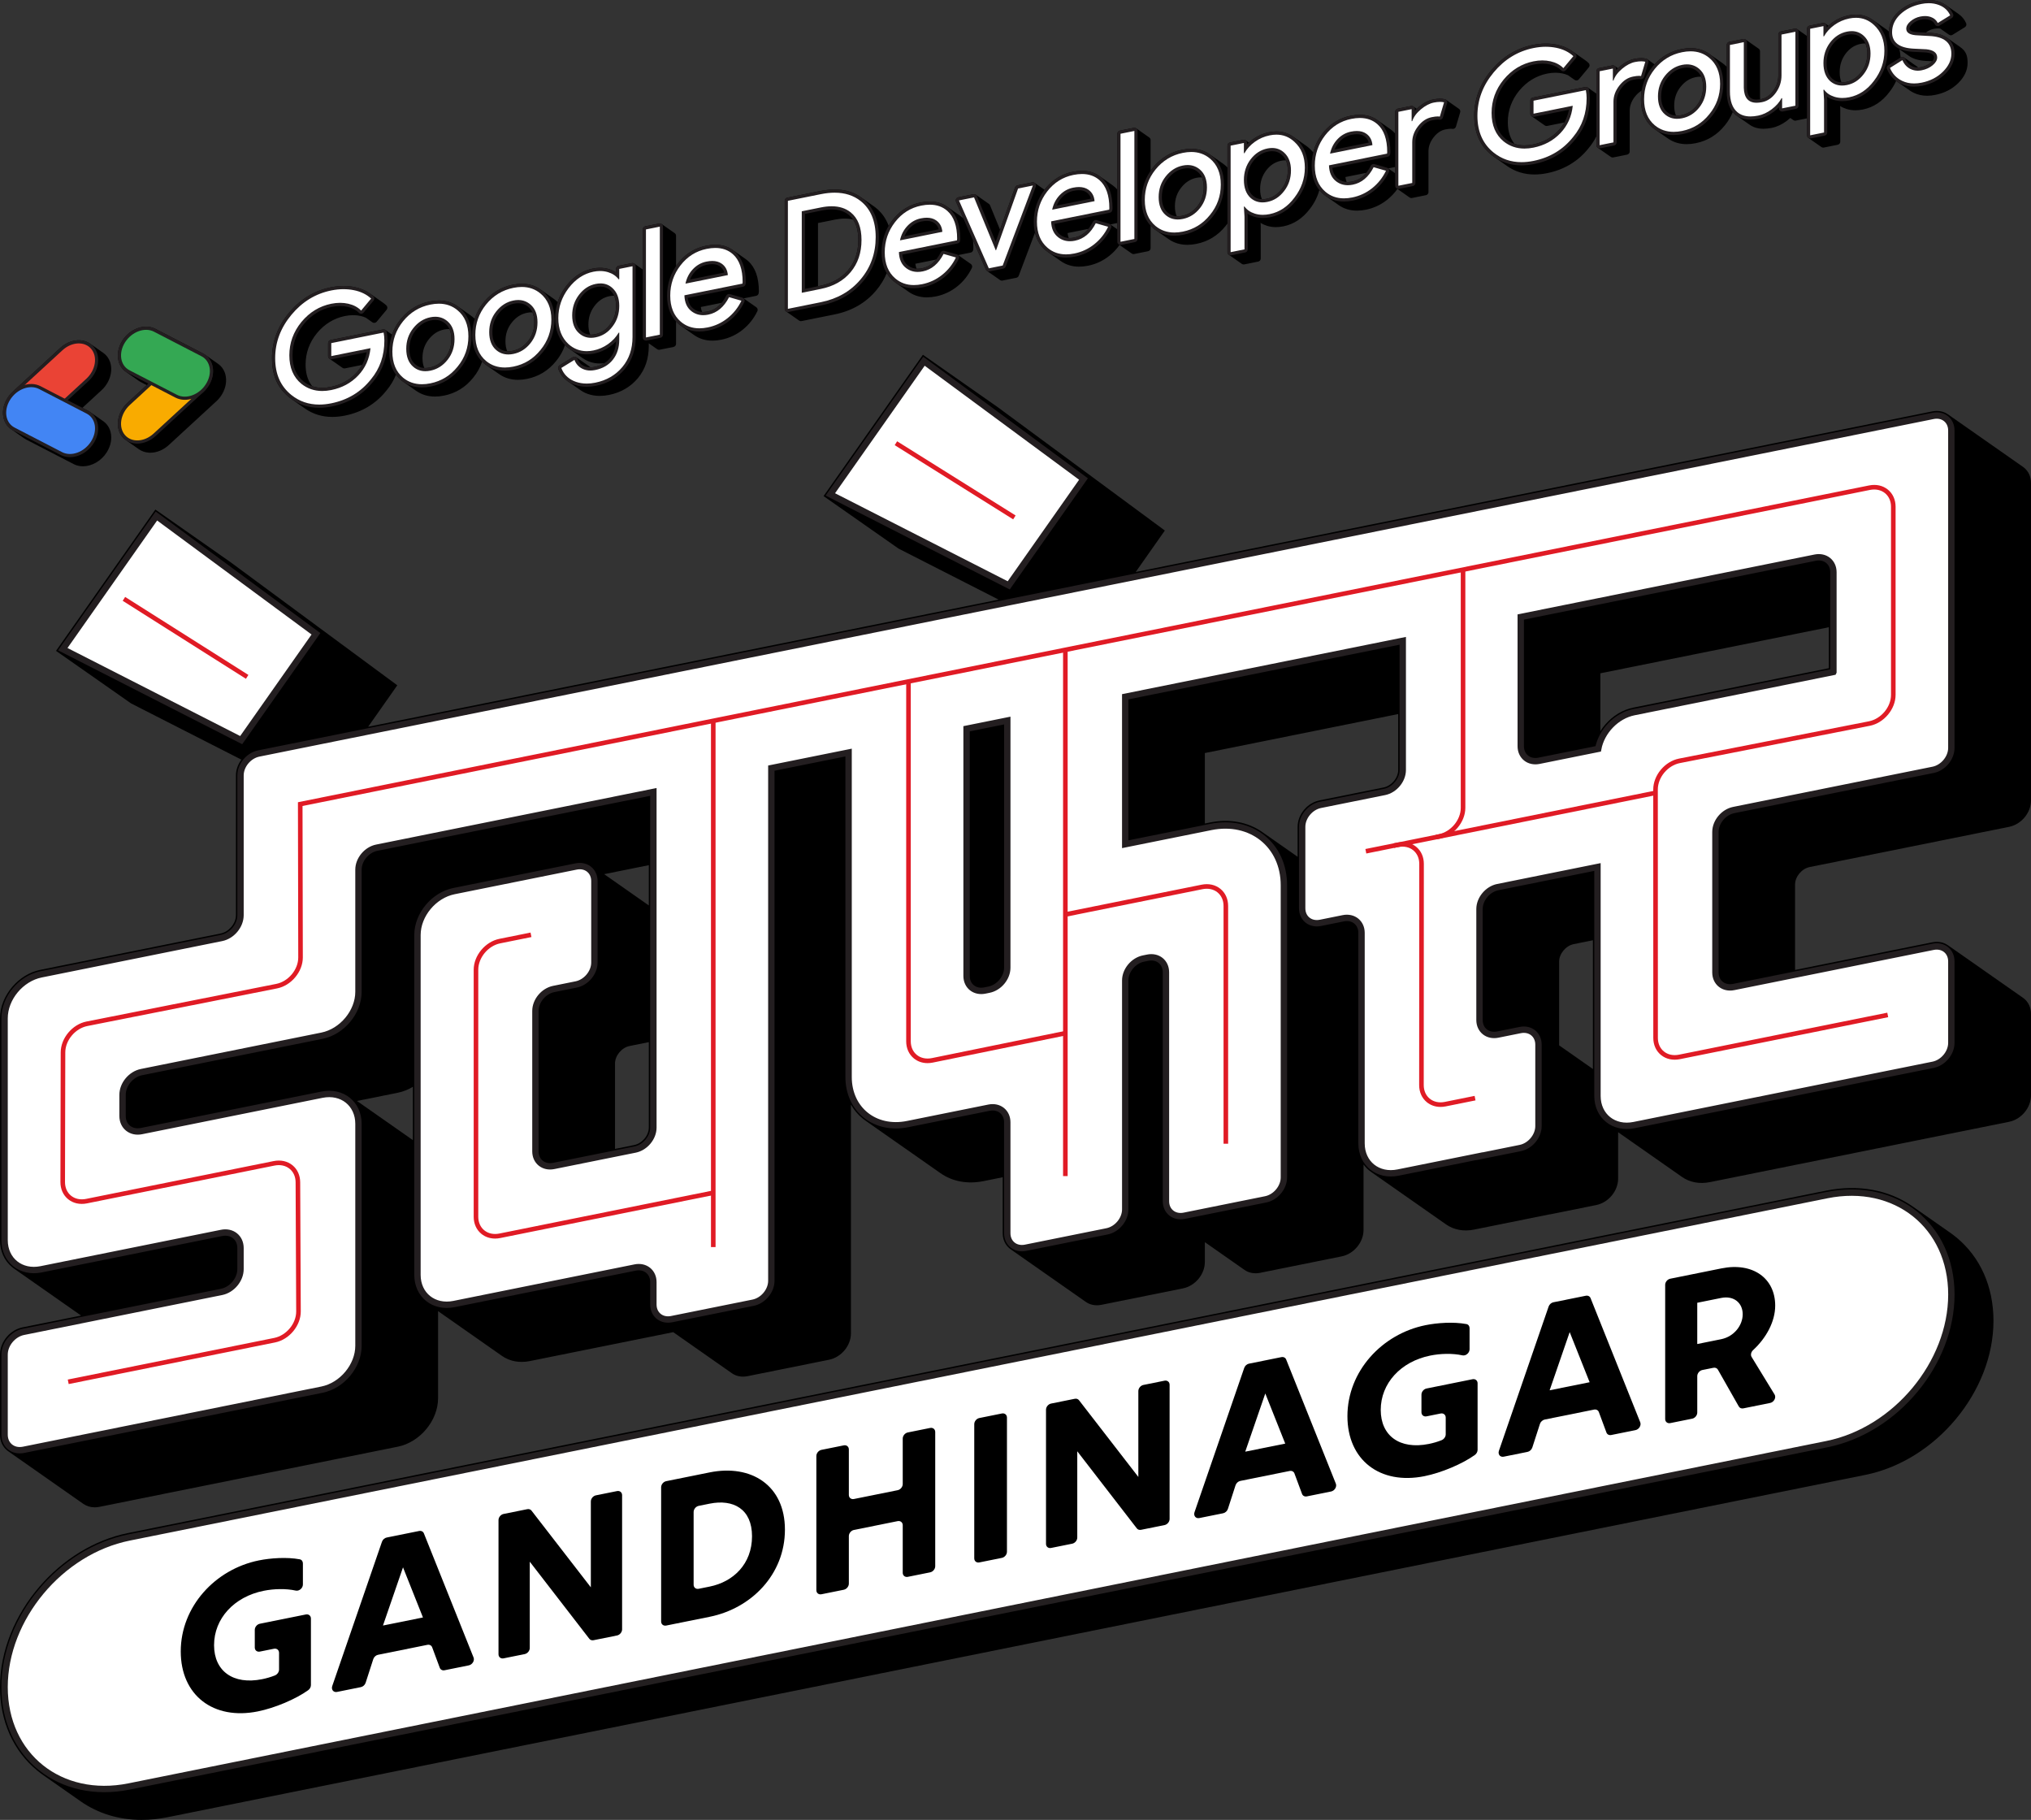 <?xml version="1.0" encoding="UTF-8"?>
<svg id="b" data-name="Layer_2" xmlns="http://www.w3.org/2000/svg" width="637.723" height="571.362" viewBox="0 0 637.723 571.362">
  <rect x="0" y="0" width="637.723" height="571.362" fill="#333333" stroke="none"/>
  <g id="c" data-name="Layer_1">
    <g>
      <g>
        <path d="M585.701,463.051c22.187-4.476,40.24-26.176,40.24-48.376,0-10.732-4.155-20.044-11.699-26.22-.608-.498-1.232-.97-1.871-1.418l-.004-.003h0s-11.778-8.244-11.778-8.244l-.004-.003c-7.507-5.255-17.082-7.023-27.234-4.975L40.239,481.292c-10.791,2.176-20.603,8.426-27.836,16.827C4.763,506.992,0,518.264,0,529.668c0,10.732,4.155,20.044,11.7,26.219.607.497,1.23.969,1.868,1.416.001.001.003.002.004.003l11.768,8.243.004.003.004.003c5.47,3.83,12.037,5.808,19.126,5.808,2.641,0,5.354-.275,8.11-.83l533.116-107.481Z"/>
        <g>
          <path d="M573.635,453.393L40.523,560.873c-21.586,4.352-39.085-9.619-39.085-31.205h0c0-21.586,17.499-42.613,39.085-46.965l533.111-107.48c21.586-4.352,39.085,9.619,39.085,31.205h0c0,21.586-17.499,42.613-39.085,46.965Z" fill="#fff" stroke="#231f20" stroke-miterlimit="10" stroke-width="2"/>
          <g>
            <path d="M56.753,518.483c0-14.054,10.783-25.812,24.538-28.585,3.638-.733,8.763-1.104,12.831-.343.604.113.986.636.986,1.285v6.616c0,1.158-1.177,2.152-2.242,1.918-3.11-.684-6.907-.574-10.091.068-9.298,1.875-15.561,8.739-15.561,17.061,0,8.095,5.94,12.532,15.11,10.683,1.304-.263,2.662-.645,3.981-1.169.759-.302,1.314-1.073,1.314-1.849v-5.253c0-.886-.716-1.459-1.599-1.281l-4.422.891c-.883.178-1.599-.396-1.599-1.281v-5.535c0-.886.716-1.748,1.599-1.926l14.43-2.909c.883-.178,1.599.396,1.599,1.281v20.893c0,.606-.337,1.225-.874,1.61-3.911,2.805-10.459,5.572-15.786,6.646-14.012,2.825-24.214-5.091-24.214-18.821Z"/>
            <path d="M121.425,482.713l10.174-2.051c.668-.135,1.266.162,1.499.743l15.6,38.981c.388.969-.385,2.24-1.499,2.464l-7.603,1.533c-.681.137-1.288-.173-1.511-.774l-2.386-6.428c-.223-.601-.83-.912-1.511-.774l-15.48,3.121c-.681.137-1.288.693-1.511,1.383l-2.386,7.39c-.223.691-.83,1.246-1.511,1.383l-7.475,1.507c-1.114.225-1.887-.734-1.499-1.86l15.601-45.271c.233-.675.831-1.213,1.499-1.348ZM132.807,507.813l-6.263-15.738-6.296,18.27,12.559-2.532Z"/>
            <path d="M158.126,475.314l7.427-1.497c.533-.107,1.031.058,1.328.442l18.638,24.092v-26.956c0-.886.716-1.748,1.599-1.926l6.617-1.334c.883-.178,1.599.396,1.599,1.281v42.126c0,.886-.716,1.748-1.599,1.926l-7.363,1.484c-.533.107-1.031-.059-1.328-.443l-18.702-24.208v27.086c0,.886-.716,1.748-1.599,1.926l-6.617,1.334c-.883.178-1.599-.396-1.599-1.281v-42.126c0-.886.716-1.748,1.599-1.926Z"/>
            <path d="M207.592,466.945c0-.886.716-1.748,1.599-1.926l13.64-2.75c13.043-2.63,23.632,4.043,23.632,17.967,0,14.118-10.59,24.737-23.632,27.366l-13.64,2.75c-.883.178-1.599-.396-1.599-1.281v-42.126ZM222.831,498.115c7.425-1.497,13.301-7.085,13.301-15.796,0-8.581-5.876-11.735-13.301-10.238l-3.438.693c-.883.178-1.599,1.04-1.599,1.926v22.827c0,.886.716,1.459,1.599,1.281l3.438-.693Z"/>
            <path d="M257.931,455.193l7.004-1.412c.883-.178,1.599.396,1.599,1.281v14.278c0,.886.716,1.459,1.599,1.281l13.72-2.766c.883-.178,1.599-1.04,1.599-1.926v-14.278c0-.886.716-1.748,1.599-1.926l7.004-1.412c.883-.178,1.599.396,1.599,1.281v42.126c0,.886-.716,1.748-1.599,1.926l-7.004,1.412c-.883.178-1.599-.396-1.599-1.281v-14.926c0-.886-.716-1.459-1.599-1.281l-13.72,2.766c-.883.178-1.599,1.04-1.599,1.926v14.926c0,.886-.716,1.748-1.599,1.926l-7.004,1.412c-.883.178-1.599-.396-1.599-1.281v-42.126c0-.886.716-1.748,1.599-1.926Z"/>
            <path d="M307.511,445.197l7.069-1.425c.883-.178,1.599.396,1.599,1.281v42.126c0,.886-.716,1.748-1.599,1.926l-7.069,1.425c-.883.178-1.599-.396-1.599-1.281v-42.126c0-.886.716-1.748,1.599-1.926Z"/>
            <path d="M330.04,440.655l7.427-1.497c.533-.107,1.031.058,1.328.442l18.638,24.092v-26.956c0-.886.716-1.748,1.599-1.926l6.617-1.334c.883-.178,1.599.396,1.599,1.281v42.126c0,.886-.716,1.748-1.599,1.926l-7.363,1.484c-.533.107-1.031-.059-1.328-.443l-18.702-24.208v27.086c0,.886-.716,1.748-1.599,1.926l-6.617,1.334c-.883.178-1.599-.396-1.599-1.281v-42.126c0-.886.716-1.748,1.599-1.926Z"/>
            <path d="M392.174,428.128l10.174-2.051c.668-.135,1.266.162,1.499.743l15.601,38.98c.388.969-.385,2.24-1.499,2.464l-7.604,1.533c-.681.137-1.288-.173-1.511-.774l-2.386-6.428c-.223-.601-.83-.912-1.511-.774l-15.48,3.121c-.681.137-1.288.693-1.511,1.383l-2.386,7.39c-.223.691-.83,1.246-1.511,1.383l-7.474,1.507c-1.114.225-1.887-.734-1.499-1.86l15.6-45.271c.233-.675.831-1.213,1.499-1.348ZM403.557,453.228l-6.263-15.738-6.296,18.27,12.559-2.532Z"/>
            <path d="M423.082,444.628c0-14.054,10.783-25.812,24.536-28.585,3.639-.734,8.764-1.104,12.832-.343.604.113.986.636.986,1.285v6.616c0,1.158-1.177,2.152-2.242,1.918-3.11-.684-6.907-.574-10.091.068-9.298,1.875-15.561,8.739-15.561,17.061,0,8.095,5.94,12.532,15.109,10.683,1.305-.263,2.663-.646,3.982-1.17.759-.302,1.314-1.073,1.314-1.849v-5.253c0-.886-.716-1.459-1.599-1.281l-4.421.891c-.883.178-1.599-.396-1.599-1.281v-5.535c0-.886.716-1.748,1.599-1.926l14.429-2.909c.883-.178,1.599.396,1.599,1.281v20.893c0,.606-.337,1.225-.874,1.61-3.911,2.805-10.458,5.572-15.786,6.646-14.012,2.825-24.213-5.091-24.213-18.821Z"/>
            <path d="M487.754,408.858l10.174-2.051c.668-.135,1.266.162,1.499.743l15.6,38.981c.388.969-.385,2.24-1.499,2.464l-7.603,1.533c-.681.137-1.288-.173-1.511-.774l-2.386-6.428c-.223-.601-.83-.912-1.511-.774l-15.48,3.121c-.681.137-1.288.693-1.511,1.383l-2.386,7.39c-.223.691-.83,1.246-1.511,1.383l-7.475,1.507c-1.114.225-1.887-.734-1.499-1.86l15.601-45.271c.233-.675.831-1.213,1.499-1.348ZM499.136,433.958l-6.263-15.738-6.296,18.27,12.559-2.532Z"/>
            <path d="M522.856,403.385c0-.886.716-1.748,1.599-1.926l16.093-3.244c9.815-1.979,16.854,3.078,16.854,11.691,0,4.986-2.794,10.155-6.939,13.968-.652.6-.849,1.524-.465,2.152l7.21,11.79c.582.951-.189,2.411-1.403,2.655l-8.401,1.694c-.601.121-1.151-.106-1.424-.587l-6.567-11.564c-.273-.481-.823-.708-1.424-.587l-3.459.697c-.883.178-1.599,1.04-1.599,1.926v11.429c0,.886-.716,1.748-1.599,1.926l-6.875,1.386c-.883.178-1.599-.396-1.599-1.281v-42.126ZM540.419,420.454c4.068-.82,6.78-4.346,6.78-7.843s-2.711-5.93-6.78-5.109l-7.49,1.51v12.952l7.49-1.51Z"/>
          </g>
        </g>
      </g>
      <g>
        <path d="M26.045,146.394c2.782,0,5.752-1.645,7.498-4.425,1.289-2.052,1.707-4.402,1.148-6.447-.374-1.372-1.172-2.517-2.279-3.293l-4.094-2.868c-.209-.146-.429-.28-.659-.399l-1.781-.921,5.984-5.507c3.323-3.059,4.059-7.886,1.641-10.762-.32-.381-.686-.715-1.089-.997h0s-4.093-2.868-4.093-2.868h0c-.095-.067-.191-.13-.29-.191-.832-.511-1.803-.816-2.847-.883-2.16-.133-4.441.734-6.246,2.394l-14.925,13.735c-.287.264-.554.541-.802.829-.442.513-.821,1.06-1.136,1.628-1.085,1.945-1.411,4.111-.892,6.015.375,1.371,1.172,2.516,2.279,3.292,0,0,0,0,.001,0l4.092,2.867h.002c.209.148.429.281.659.4l14.925,7.718c.898.464,1.89.684,2.907.684ZM67.927,125.992c.73-.671,1.334-1.428,1.808-2.231,1.188-2.002,1.561-4.264,1.021-6.241-.374-1.371-1.173-2.516-2.281-3.293l-4.095-2.868c-.209-.146-.428-.279-.658-.398l-14.925-7.718c-2.981-1.541-6.996-.388-9.526,2.551-.318.369-.612.767-.879,1.191-1.288,2.052-1.707,4.401-1.149,6.447.374,1.372,1.173,2.518,2.28,3.294l4.094,2.868c.209.146.429.28.659.399l1.78.92-5.984,5.506c-.287.264-.554.541-.802.828-2.624,3.048-3.048,7.306-.839,9.934.32.381.686.715,1.089.997,0,0,0,0,0,0l4.092,2.867h.002c.893.627,1.968.999,3.136,1.074.15.01.3.015.451.015,2.028,0,4.117-.863,5.796-2.408l14.925-13.735ZM139.467,112.69c-1.254,1.456-2.738,2.341-4.525,2.702-.484.098-.951.147-1.388.147-.112,0-.222-.003-.33-.009-.381-.865-.568-1.908-.568-3.145,0-2.252.642-4.161,1.964-5.835,1.344-1.701,2.918-2.714,4.813-3.096.461-.093.908-.14,1.329-.14.126,0,.251.004.373.012.39.864.582,1.904.582,3.135,0,2.285-.642,4.209-1.964,5.882-.094.119-.189.235-.286.347ZM165.518,107.438c-1.254,1.456-2.738,2.342-4.525,2.702-.484.098-.951.147-1.388.147-.112,0-.222-.003-.33-.009-.381-.865-.568-1.908-.568-3.145,0-2.252.642-4.161,1.964-5.835,1.344-1.701,2.918-2.714,4.813-3.096.461-.093.908-.14,1.329-.14.126,0,.251.004.373.012.39.864.582,1.904.582,3.135,0,2.285-.642,4.209-1.964,5.882-.094.119-.189.235-.286.347ZM191.106,102.428c-1.153,1.339-2.547,2.155-4.253,2.499-.444.089-.873.135-1.276.135-.079,0-.158-.002-.236-.005-.392-.874-.583-1.926-.583-3.175,0-2.227.63-4.137,1.926-5.84,1.282-1.681,2.806-2.679,4.66-3.053.456-.092.895-.138,1.306-.138.065,0,.129.001.193.003.401.883.598,1.937.598,3.18,0,2.257-.647,4.235-1.922,5.88-.134.179-.271.351-.412.515ZM226.45,95.249c-1.184,1.375-2.594,2.217-4.262,2.554-.481.097-.947.146-1.385.146-.122,0-.242-.004-.361-.011-.186-.462-.314-.978-.385-1.55l6.545-1.319c-.05.061-.101.122-.152.181ZM233.19,103.526c1.956-1.565,3.508-3.521,4.611-5.815.128-.266.132-.574.011-.843-.075-.167-.193-.307-.339-.41l-3.972-2.782,3.928-.792c.431-.087.755-.446.798-.884l.047-.483c.003-.032.005-.064.005-.097,0-4.288-1.14-7.479-3.389-9.485-.255-.228-.521-.438-.796-.631,0,0-4.095-2.867-4.095-2.868-1.511-1.058-3.32-1.593-5.394-1.593-.907,0-1.88.103-2.891.307-3.28.661-6.054,2.292-8.258,4.852-.197.229-.39.465-.578.709-.21.272-.41.548-.6.827v-9.517c0-.3-.135-.584-.367-.774-.02-.016-.04-.031-.06-.046,0,0-4.095-2.868-4.095-2.868-.169-.118-.369-.181-.573-.181-.066,0-.132.006-.198.02l-4.357.879c-.225.045-.419.164-.56.328-.152.177-.242.406-.242.653v12.585s-2.642-1.85-2.642-1.85c-.169-.118-.369-.181-.573-.181-.066,0-.132.006-.198.02l-4.168.84c-.225.045-.419.164-.56.328-.152.177-.242.406-.242.653v1.127c-.659-.456-1.407-.811-2.237-1.064-.884-.269-1.82-.405-2.782-.405-.734,0-1.5.079-2.277.236-2.954.596-5.554,2.183-7.742,4.724-.228.265-.451.54-.67.825-1.184,1.561-2.063,3.222-2.635,4.971-.207-.203-.423-.398-.65-.585-.227-.191-.459-.369-.699-.537l-4.093-2.866-.002-.002c-1.666-1.166-3.62-1.759-5.817-1.759-.901,0-1.858.101-2.843.3-3.498.705-6.467,2.453-8.83,5.199-.109.126-.216.254-.322.385-1.269,1.578-2.204,3.287-2.801,5.112-.205-.201-.419-.394-.644-.579-.227-.191-.459-.369-.698-.536h0s-4.094-2.868-4.094-2.868h0c-1.666-1.167-3.62-1.759-5.817-1.759-.901,0-1.858.101-2.843.3-3.498.705-6.467,2.453-8.831,5.199-.109.126-.216.254-.322.385-1.199,1.49-2.099,3.097-2.698,4.809l-2.062-1.444s-.009-.006-.013-.009c-.167-.113-.362-.172-.56-.172-.066,0-.132.006-.198.02l-16.436,3.314c-.225.045-.419.164-.56.328-.152.177-.242.406-.242.653v4.073c0,.3.135.584.367.774.019.016.039.031.06.045l4.095,2.868c.169.118.369.181.573.181.066,0,.132-.006.198-.02l5.387-1.086c-.424.759-.924,1.475-1.501,2.145-.152.176-.308.349-.471.519-2.087,2.184-4.746,3.615-7.905,4.251-.918.185-1.807.279-2.643.279-1.126,0-2.168-.163-3.142-.493-1.402-1.751-2.09-4.004-2.09-6.829,0-3.63,1.199-6.941,3.564-9.843,2.391-2.872,5.355-4.684,8.802-5.38.884-.178,1.75-.269,2.573-.269.803,0,1.59.086,2.337.256.59.134,1.137.316,1.639.546l2.058,1.441c.167.117.367.181.574.181.014,0,.028,0,.043,0,.276-.012.535-.138.715-.347l.011-.012,3.128-3.756c.34-.408.301-1.011-.087-1.372-.355-.33-.733-.636-1.134-.916h-.001s-4.094-2.868-4.094-2.868h-.001c-1.352-.948-2.961-1.61-4.8-1.976-1.092-.216-2.229-.326-3.381-.326-1.311,0-2.68.142-4.068.422-4.99,1.006-9.287,3.571-12.779,7.626-.1.116-.199.233-.297.351-3.548,4.263-5.347,9.065-5.347,14.271s1.558,8.752,4.633,11.61c.274.255.56.501.858.739.253.202.509.394.77.577,0,0,.001,0,.002.001l4.091,2.865.003.002h.001c2.496,1.749,5.374,2.634,8.569,2.634,1.269,0,2.61-.141,3.985-.418,5.361-1.081,9.749-3.735,13.043-7.89,1.254-1.507,2.246-3.157,2.97-4.939.459.621.991,1.186,1.597,1.695.213.176.431.342.653.498,0,0,0,0,.001,0l4.092,2.866.002.002c1.702,1.192,3.683,1.794,5.903,1.794.906,0,1.868-.101,2.857-.301,3.662-.738,6.726-2.615,9.106-5.578,1.282-1.557,2.228-3.256,2.833-5.082.192.189.393.372.602.548.213.176.431.342.654.498,0,0,0,0,.001,0l4.093,2.867h.002c1.702,1.193,3.683,1.795,5.903,1.795.906,0,1.868-.101,2.857-.301,3.662-.738,6.726-2.615,9.106-5.578,1.267-1.539,2.207-3.218,2.812-5.021.142.148.29.293.442.435.313.277.634.531.962.761l4.054,2.839.041.029c1.621,1.135,3.436,1.705,5.421,1.705.465,0,.944-.032,1.431-.095-.869.543-1.878.928-3.043,1.163-.47.095-.923.143-1.346.143-.015,0-.03,0-.045,0-.072-.117-.167-.217-.278-.295l-4.095-2.868c-.076-.053-.16-.096-.249-.127-.106-.036-.215-.054-.324-.054-.183,0-.365.05-.524.148l-4.12,2.536c-.09.055-.168.123-.234.199-.232.269-.309.65-.18.998.392,1.065.975,2.003,1.732,2.79.365.377.766.719,1.202,1.024l4.095,2.868c.465.325.968.608,1.506.846.995.438,2.1.721,3.29.84l.129.012c.349.031.71.047,1.071.047.911,0,1.874-.101,2.862-.3,3.749-.756,6.81-2.532,9.097-5.281,2.26-2.715,3.406-6.094,3.406-10.041v-.887l2.642,1.85c.169.118.369.181.573.181.066,0,.132-.006.198-.02l4.357-.878c.467-.094.802-.504.802-.98v-6.987c.247.267.511.521.79.763.016.014.032.027.048.041.246.211.5.408.761.59,0,0,4.094,2.867,4.095,2.868,1.641,1.149,3.561,1.731,5.719,1.731.886,0,1.828-.099,2.798-.295,2.482-.5,4.738-1.551,6.703-3.123ZM266.211,84.935c-2.106,2.446-5.012,4.056-8.642,4.788l-.723.146v-19.844l5.213-1.051c1.131-.228,2.2-.344,3.176-.344.968,0,1.85.108,2.656.328,1.085,1.576,1.617,3.687,1.617,6.389,0,3.752-1.069,6.93-3.177,9.447-.04.047-.08.094-.12.141ZM293.802,81.67c-1.184,1.375-2.594,2.217-4.262,2.554-.481.097-.947.146-1.385.146-.122,0-.242-.004-.36-.011-.186-.462-.314-.978-.385-1.55l6.545-1.319c-.05.061-.101.122-.152.181ZM341.594,72.035c-1.184,1.375-2.594,2.217-4.262,2.554-.481.097-.947.146-1.385.146-.122,0-.242-.004-.36-.011-.186-.462-.314-.978-.385-1.551l6.544-1.319c-.05.061-.101.122-.152.181h0ZM350.831,71.993l-2.186-1.53,2.186-.441v1.971ZM375.722,65.059c-1.254,1.456-2.738,2.342-4.525,2.702-.484.098-.951.147-1.388.147-.111,0-.221-.003-.329-.009-.381-.865-.568-1.908-.568-3.145,0-2.252.642-4.161,1.964-5.835,1.344-1.701,2.918-2.714,4.813-3.096.461-.093.908-.14,1.329-.14.126,0,.25.004.372.012.39.864.582,1.904.582,3.136,0,2.285-.642,4.209-1.964,5.882-.094.119-.189.235-.286.347ZM402.039,59.832c-1.2,1.394-2.601,2.236-4.27,2.572-.467.094-.918.142-1.339.142-.065,0-.129-.001-.193-.003-.375-.881-.562-1.938-.562-3.185,0-2.23.616-4.14,1.885-5.837,1.274-1.673,2.814-2.675,4.701-3.055.444-.089.874-.135,1.277-.135.075,0,.15.002.223.005.399.881.595,1.934.595,3.176,0,2.255-.629,4.163-1.922,5.833-.129.169-.261.332-.394.487ZM428.841,54.445c-1.184,1.376-2.594,2.217-4.262,2.554-.481.097-.947.146-1.385.146-.122,0-.242-.004-.36-.011-.186-.462-.314-.978-.385-1.551l6.544-1.319c-.05.061-.101.122-.152.181ZM438.079,54.403l-2.186-1.53,2.186-.441v1.971ZM447.73,61.287c.467-.094.802-.504.802-.98v-12.788c0-1.557.528-2.995,1.614-4.397,1.074-1.388,2.282-2.201,3.695-2.486.72-.145,1.305-.219,1.739-.219.212,0,.344.018.417.033.068.014.137.021.204.021.434,0,.83-.284.958-.716l1.327-4.483c.078-.265.044-.55-.096-.789-.074-.126-.173-.232-.29-.314l-4.096-2.867c-.105-.073-.224-.127-.351-.156-.461-.105-.966-.158-1.503-.158-.651,0-1.37.078-2.138.233-1.483.299-2.995,1.083-4.493,2.331-.239.2-.466.403-.681.609l-1.018-.713c-.169-.118-.369-.181-.573-.181-.066,0-.132.006-.198.02l-4.168.84c-.225.045-.419.164-.56.328-.152.177-.242.406-.242.653v6.839c-.248-.29-.514-.561-.797-.814-.255-.228-.521-.438-.797-.632l-4.096-2.868c-1.51-1.057-3.32-1.592-5.393-1.592-.907,0-1.879.103-2.891.307-3.28.661-6.054,2.292-8.258,4.852-.197.229-.39.465-.578.709-1.404,1.821-2.381,3.811-2.923,5.95-.341-.423-.718-.823-1.129-1.2-.351-.328-.716-.624-1.094-.889l-.043-.03-4.053-2.838c-1.544-1.081-3.302-1.629-5.24-1.629-.739,0-1.515.081-2.306.24-1.835.37-3.535,1.11-5.052,2.198-.459.33-.888.679-1.286,1.047l-.99-.693c-.169-.118-.369-.181-.573-.181-.066,0-.132.006-.198.02l-4.168.84c-.225.045-.419.164-.56.328-.152.177-.242.406-.242.653v6.846c-.239-.242-.491-.473-.758-.693-.227-.191-.46-.37-.699-.538l-4.096-2.868c-1.666-1.166-3.619-1.758-5.816-1.758-.901,0-1.858.101-2.843.3-3.498.705-6.467,2.453-8.83,5.199-.109.126-.216.254-.322.385-.268.333-.521.673-.76,1.018v-9.634c0-.3-.135-.584-.367-.774-.019-.016-.039-.031-.06-.045l-4.096-2.868c-.169-.118-.369-.181-.573-.181-.066,0-.132.006-.198.02l-4.357.878c-.225.045-.419.164-.56.328-.152.177-.242.406-.242.653v17.544c-.248-.29-.514-.562-.797-.814-.255-.228-.521-.438-.797-.631l-.283-.198-3.813-2.67c-1.51-1.058-3.32-1.592-5.394-1.592-.907,0-1.88.103-2.891.307-3.28.661-6.053,2.292-8.258,4.852-.197.229-.39.465-.578.709-.02.026-.04.052-.06.078l-3.073-2.151c-.168-.117-.368-.181-.574-.181-.066,0-.132.006-.198.02l-4.642.936c-.221.045-.417.162-.56.328-.079.092-.142.199-.184.316l-4.729,13.261-3.138-7.649c-.075-.182-.199-.333-.351-.439l-4.096-2.868c-.166-.116-.366-.181-.573-.181-.065,0-.132.006-.198.02l-4.737.955c-.22.044-.416.161-.56.328-.05.058-.094.122-.13.192-.139.269-.15.586-.028.863l2.325,5.284c-.089-.086-.179-.171-.272-.253-.255-.228-.521-.438-.797-.631l-4.096-2.868c-1.511-1.058-3.32-1.593-5.394-1.593-.907,0-1.879.104-2.891.307-3.28.661-6.054,2.292-8.258,4.852-.197.229-.39.465-.578.709-.443.574-.843,1.165-1.2,1.772-.842-2.308-2.199-4.212-4.064-5.691-.2-.158-.403-.31-.611-.455l-4.096-2.868c-2.273-1.592-5.018-2.398-8.172-2.398-1.411,0-2.931.162-4.517.482l-10.373,2.091c-.225.045-.419.164-.56.328-.152.177-.242.406-.242.653v33.914c0,.3.135.584.367.774.019.016.039.031.06.045l4.095,2.868c.169.118.369.181.573.181.066,0,.132-.006.198-.02l10.373-2.091c5.382-1.085,9.773-3.615,13.049-7.52,1.404-1.672,2.511-3.483,3.32-5.423.544.902,1.224,1.703,2.038,2.399.247.211.5.408.761.591l4.096,2.868c1.641,1.149,3.56,1.731,5.719,1.731.886,0,1.828-.099,2.798-.295,2.482-.5,4.738-1.551,6.703-3.123,1.956-1.565,3.508-3.521,4.611-5.815.128-.266.132-.574.011-.843-.075-.167-.193-.307-.339-.41l-3.973-2.782,3.928-.792c.431-.087.755-.446.798-.884l.047-.483c.003-.032.005-.064.005-.097,0-.866-.046-1.687-.139-2.463l4.076,9.265c.076.172.196.314.341.416l4.096,2.868c.166.116.366.181.573.181.066,0,.132-.006.198-.02l4.357-.879c.338-.068.617-.305.738-.627l5.103-13.531c.536,2.239,1.634,4.076,3.282,5.487.246.211.5.408.761.591l.061.043,4.034,2.825c1.641,1.149,3.561,1.731,5.719,1.731.886,0,1.828-.099,2.798-.295,2.482-.5,4.738-1.551,6.703-3.123,1.228-.982,2.296-2.118,3.195-3.396l3.824,2.678c.169.118.369.181.573.181.066,0,.132-.006.198-.02l4.357-.879c.467-.094.802-.504.802-.98v-7.034c.277.298.575.58.892.847.213.176.432.343.655.499l4.096,2.868c1.702,1.192,3.683,1.793,5.903,1.793.906,0,1.868-.101,2.857-.301,3.662-.738,6.726-2.615,9.106-5.578.215-.261.42-.525.615-.793v8.969c0,.3.135.584.367.774.019.016.039.031.06.045l4.096,2.868c.169.118.369.181.573.181.066,0,.132-.006.198-.02l4.357-.879c.467-.094.802-.504.802-.98v-10.231c0-.02,0-.04-.002-.059l-.054-.906c.591.388,1.258.7,1.998.933.887.279,1.835.42,2.819.42.751,0,1.54-.082,2.345-.245,3.296-.664,6.112-2.531,8.371-5.546,1.392-1.814,2.37-3.768,2.924-5.837.371.454.784.876,1.239,1.266.247.211.5.408.762.591l4.096,2.868c1.641,1.149,3.56,1.73,5.718,1.73.886,0,1.828-.099,2.798-.295,2.482-.5,4.737-1.551,6.703-3.123,1.228-.982,2.296-2.118,3.195-3.396l3.824,2.677c.169.118.369.181.573.181.066,0,.132-.006.198-.02l4.357-.878ZM532.499,33.452c-1.254,1.456-2.738,2.342-4.525,2.702-.484.098-.951.147-1.388.147-.111,0-.22-.003-.328-.009-.381-.865-.568-1.908-.568-3.146,0-2.252.642-4.161,1.964-5.835,1.344-1.701,2.918-2.714,4.813-3.096.461-.093.908-.14,1.329-.14.126,0,.249.004.371.012.39.864.583,1.904.583,3.136,0,2.285-.642,4.209-1.964,5.882-.094.119-.189.235-.286.347ZM584.013,23.144c-1.2,1.394-2.601,2.236-4.27,2.572-.467.094-.918.142-1.34.142-.064,0-.128-.001-.192-.003-.375-.881-.562-1.938-.562-3.185,0-2.23.616-4.139,1.885-5.837,1.275-1.673,2.814-2.675,4.701-3.055.444-.09.874-.135,1.278-.135.075,0,.149.002.222.005.399.881.595,1.934.595,3.176,0,2.255-.629,4.163-1.922,5.833-.129.17-.261.332-.395.488ZM606.712,19.229c-.138.154-.3.311-.488.47-.797.674-1.818,1.14-3.033,1.385-.321.065-.636.1-.939.105-.069-.102-.156-.19-.256-.26l-4.097-2.868c-.085-.06-.181-.106-.282-.137-.095-.029-.193-.043-.291-.043-.186,0-.371.052-.532.153l-.026.016c-.043-.909-.163-1.773-.361-2.588l3.066,2.146c1.176.823,2.916,1.407,5.452,1.535l1.787.086ZM614.867,26.097c1.957-1.931,2.95-4.072,2.95-6.362s-.513-3.704-2.411-5.032l-4.097-2.868c-1.197-.838-2.944-1.421-5.46-1.534l-1.131-.062c.756-.613,1.587-1.004,2.54-1.196.443-.089.87-.134,1.271-.134.228,0,.452.015.669.044l2.783,1.948c.09.063.191.111.299.142.09.026.183.038.275.038.184,0,.365-.051.525-.149l3.884-2.395c.425-.262.591-.797.391-1.254-.518-1.179-1.302-2.137-2.339-2.863h-.001s-4.096-2.868-4.096-2.868h-.001c-.505-.355-1.071-.653-1.695-.896C608.1.221,606.884,0,605.607,0c-.804,0-1.649.088-2.511.262-2.857.576-5.245,1.755-7.096,3.504-.282.267-.544.54-.785.82-1.256,1.459-1.956,3.099-2.087,4.895-.01.137-.017.275-.02.414-.326-.297-.662-.568-1.01-.811,0,0-.001,0-.002-.001l-4.095-2.866h-.002c-1.544-1.082-3.302-1.63-5.24-1.63-.739,0-1.515.081-2.306.24-1.835.37-3.535,1.109-5.052,2.198-.459.33-.888.679-1.286,1.047l-.99-.693c-.169-.118-.369-.181-.573-.181-.066,0-.132.006-.198.02l-4.168.84c-.225.045-.419.164-.56.328-.152.177-.242.406-.242.653v2.264l-3.069-2.148c-.169-.118-.369-.181-.573-.181-.066,0-.132.006-.198.02l-4.357.878c-.225.045-.419.164-.56.328-.152.177-.242.406-.242.653v12.836c0,1.76-.512,3.336-1.567,4.818-.154.216-.313.419-.476.609-.923,1.072-1.997,1.722-3.264,1.977-.131.026-.26.05-.385.07-.027-.239-.045-.496-.052-.775v-14.28c0-.3-.134-.584-.366-.774-.02-.016-.04-.031-.06-.046l-4.097-2.868c-.169-.118-.369-.181-.573-.181-.066,0-.132.006-.198.02l-4.357.879c-.225.045-.419.164-.56.328-.152.177-.242.406-.242.653v6.845c-.238-.241-.491-.472-.757-.692-.227-.191-.46-.37-.699-.537h-.001s-.016-.012-.016-.012l-4.079-2.855h-.001c-1.666-1.167-3.619-1.759-5.815-1.759-.901,0-1.858.101-2.843.3-3.318.669-6.159,2.276-8.46,4.782l-2.325-1.627c-.105-.073-.224-.127-.351-.156-.461-.105-.966-.158-1.503-.158-.651,0-1.37.078-2.138.233-1.483.299-2.995,1.083-4.493,2.331-.239.2-.466.403-.681.609l-1.018-.713c-.169-.118-.369-.181-.573-.181-.066,0-.132.006-.198.02l-4.168.84c-.225.045-.419.164-.56.328-.152.177-.242.406-.242.653v7.033l-2.735-1.915s-.009-.006-.013-.009c-.167-.113-.362-.172-.56-.172-.066,0-.132.006-.198.02l-16.436,3.314c-.225.045-.419.164-.56.328-.152.177-.242.406-.242.653v4.073c0,.3.135.584.367.774.02.016.04.031.06.045l4.097,2.868c.169.118.369.181.573.181.066,0,.132-.006.198-.02l5.384-1.086c-.424.759-.924,1.475-1.501,2.145-.152.176-.308.349-.471.519-2.086,2.184-4.746,3.615-7.905,4.251-.918.185-1.807.279-2.643.279-1.124,0-2.166-.162-3.139-.492-1.403-1.751-2.092-4.005-2.092-6.831,0-3.63,1.199-6.941,3.564-9.843,2.391-2.872,5.355-4.684,8.802-5.379.884-.178,1.75-.269,2.573-.269.803,0,1.59.086,2.337.256.589.134,1.135.315,1.636.544l2.061,1.443c.167.117.367.181.573.181.014,0,.028,0,.043,0,.276-.012.535-.138.715-.347l.01-.012,3.128-3.756c.34-.408.301-1.011-.088-1.372-.355-.33-.734-.636-1.135-.917h-.001s-4.095-2.868-4.095-2.868h-.001c-1.352-.947-2.96-1.609-4.798-1.975-1.092-.216-2.229-.326-3.381-.326-1.311,0-2.68.142-4.068.422-4.99,1.006-9.287,3.571-12.779,7.626-.1.116-.199.233-.297.351-3.548,4.263-5.347,9.065-5.347,14.271,0,4.852,1.558,8.752,4.633,11.61.274.255.56.501.858.739.253.202.511.395.772.578,0,0,0,0,.001,0l4.095,2.867h.001c2.496,1.748,5.373,2.633,8.567,2.633,1.269,0,2.61-.141,3.985-.418,5.361-1.081,9.749-3.735,13.043-7.89.956-1.148,1.759-2.38,2.408-3.69v2.792c0,.3.135.584.367.774.019.016.039.031.06.045l4.097,2.868c.169.118.369.181.573.181.066,0,.132-.006.198-.02l4.357-.879c.467-.094.802-.504.802-.98v-12.788c0-1.556.528-2.995,1.614-4.397.65-.841,1.35-1.47,2.114-1.9-.14.869-.21,1.761-.21,2.674,0,3.862,1.251,6.872,3.718,8.945.213.176.432.343.655.499,0,0,0,0,.001,0l4.096,2.867h.001c1.702,1.192,3.682,1.794,5.902,1.794.906,0,1.867-.101,2.857-.301,3.662-.738,6.726-2.615,9.106-5.578,1.074-1.304,1.912-2.708,2.511-4.203.228.275.477.528.746.76,0,0,.001.001.002.002.158.136.322.264.492.383,0,0,0,0,0,0l4.096,2.867h0c1.172.821,2.621,1.236,4.317,1.236.804,0,1.679-.094,2.601-.28,1.622-.327,3.2-1.061,4.69-2.181.396-.299.767-.608,1.111-.928l.96.672c.169.118.369.181.573.181.066,0,.132-.006.198-.02l3.514-.708v5.316c0,.3.135.584.367.774.019.016.039.031.06.045l4.097,2.868c.169.118.369.181.573.181.066,0,.132-.006.198-.02l4.357-.878c.467-.094.802-.504.802-.98v-10.231c0-.02,0-.04-.002-.059l-.054-.906c.591.388,1.258.7,1.998.933.887.279,1.835.42,2.819.42.751,0,1.54-.082,2.346-.245,3.296-.664,6.112-2.53,8.371-5.546.837-1.091,1.525-2.233,2.06-3.42.054.04.109.079.165.118,0,0,0,0,.001.001l.499.349,3.597,2.518h.001c.389.273.806.518,1.251.734,1.275.619,2.695.932,4.22.932.818,0,1.684-.091,2.571-.27,2.865-.578,5.282-1.823,7.185-3.7Z"/>
        <g>
          <g>
            <path d="M100.233,127.524c-3.414,0-6.452-1.044-9.03-3.103-3.519-2.81-5.303-6.833-5.303-11.958,0-5.087,1.76-9.781,5.231-13.952,3.47-4.168,7.773-6.795,12.791-7.807,1.355-.273,2.691-.412,3.969-.412,1.119,0,2.224.106,3.283.316,2.293.456,4.208,1.387,5.692,2.768.195.181.214.482.044.687l-3.127,3.756c-.09.108-.222.173-.363.18h-.021c-.133,0-.261-.054-.355-.148-.968-.979-2.248-1.654-3.804-2.007-.783-.178-1.606-.268-2.447-.268-.856,0-1.756.094-2.673.278-3.561.717-6.62,2.587-9.094,5.558-2.436,2.988-3.673,6.406-3.673,10.154,0,3.71,1.213,6.59,3.606,8.559,1.769,1.412,3.864,2.131,6.22,2.131.869,0,1.792-.098,2.743-.289,3.261-.657,6.009-2.136,8.167-4.396,2.003-2.096,3.233-4.659,3.665-7.626l-11.634,2.346c-.033.007-.066.01-.099.01-.114,0-.227-.039-.317-.113-.116-.095-.183-.236-.183-.387v-4.073c0-.238.168-.443.401-.49l16.436-3.313c.033-.007.066-.01.099-.01.099,0,.197.029.28.086.111.075.187.191.211.323.162.876.244,1.751.244,2.602,0,4.836-1.457,9.038-4.331,12.49-3.209,4.05-7.499,6.645-12.742,7.702-1.343.271-2.65.408-3.886.408Z" fill="#fff"/>
            <path d="M107.891,90.793c1.093,0,2.155.102,3.186.306,2.21.439,4.026,1.32,5.448,2.643l-3.128,3.756c-1.041-1.053-2.392-1.768-4.049-2.143-.824-.187-1.677-.281-2.558-.281-.894,0-1.817.096-2.77.288-3.695.745-6.821,2.655-9.379,5.728-2.526,3.099-3.788,6.59-3.788,10.474s1.263,6.866,3.788,8.945c1.875,1.497,4.054,2.245,6.538,2.245.906,0,1.853-.1,2.841-.299,3.379-.681,6.189-2.195,8.43-4.541,2.243-2.348,3.537-5.213,3.884-8.599l-12.314,2.483v-4.073l16.436-3.314c.158.853.236,1.689.236,2.511,0,4.736-1.405,8.793-4.215,12.17-3.157,3.983-7.31,6.494-12.456,7.531-1.317.266-2.579.398-3.788.398-3.313,0-6.219-.998-8.717-2.993-3.41-2.723-5.115-6.579-5.115-11.567s1.705-9.534,5.115-13.632c3.41-4.098,7.579-6.643,12.505-7.637,1.331-.268,2.621-.402,3.87-.402M107.891,89.793c-1.311,0-2.68.142-4.068.422-5.133,1.035-9.532,3.719-13.076,7.977-3.548,4.263-5.347,9.065-5.347,14.271,0,5.285,1.848,9.44,5.492,12.349,2.669,2.131,5.812,3.211,9.341,3.211,1.269,0,2.61-.141,3.985-.418,5.361-1.081,9.749-3.735,13.042-7.89,2.936-3.527,4.432-7.837,4.432-12.791,0-.881-.085-1.787-.253-2.693-.049-.263-.201-.496-.423-.646-.167-.113-.362-.172-.56-.172-.066,0-.132.006-.198.02l-16.436,3.314c-.467.094-.802.504-.802.98v4.073c0,.3.135.584.367.774.18.148.404.226.633.226.066,0,.132-.006.198-.02l10.921-2.202c-.499,2.565-1.643,4.796-3.411,6.647-2.087,2.184-4.746,3.615-7.905,4.251-.918.185-1.807.279-2.643.279-2.272,0-4.207-.663-5.914-2.026-2.292-1.887-3.412-4.56-3.412-8.163,0-3.63,1.199-6.941,3.564-9.843,2.391-2.872,5.355-4.684,8.802-5.38.884-.178,1.75-.269,2.573-.269.803,0,1.59.086,2.337.256,1.462.332,2.66.961,3.559,1.871.188.19.445.297.711.297.014,0,.028,0,.043,0,.282-.012.545-.143.726-.359l3.128-3.756c.34-.408.301-1.01-.087-1.372-1.554-1.445-3.55-2.418-5.935-2.892-1.092-.216-2.229-.326-3.381-.326h0Z" fill="#231e20"/>
          </g>
          <g>
            <path d="M132.48,121.133c-2.392,0-4.489-.731-6.233-2.173-2.353-1.977-3.543-4.856-3.543-8.564,0-3.67,1.168-6.983,3.472-9.849,2.341-2.877,5.323-4.696,8.865-5.411.953-.192,1.876-.289,2.745-.289,2.391,0,4.477.734,6.2,2.184,2.38,1.966,3.588,4.844,3.588,8.553s-1.186,7.021-3.524,9.861c-2.301,2.865-5.267,4.683-8.812,5.397-.957.193-1.885.291-2.758.291ZM136.666,99.945c-.454,0-.934.051-1.428.15-1.987.4-3.706,1.503-5.107,3.275-1.374,1.742-2.071,3.811-2.071,6.146s.675,4.099,2.005,5.244c.996.86,2.136,1.278,3.488,1.278h0c.47,0,.97-.053,1.486-.157,2.018-.406,3.735-1.493,5.105-3.229,1.375-1.74,2.071-3.823,2.071-6.192,0-2.33-.656-4.03-2.006-5.198-1.029-.886-2.188-1.317-3.544-1.317Z" fill="#fff"/>
            <path d="M137.785,95.346c2.28,0,4.24.689,5.878,2.067,2.274,1.878,3.41,4.601,3.41,8.17,0,3.599-1.136,6.783-3.41,9.545-2.241,2.79-5.084,4.531-8.524,5.224-.929.187-1.816.281-2.66.281-2.283,0-4.254-.686-5.915-2.058-2.243-1.884-3.362-4.611-3.362-8.179s1.119-6.746,3.362-9.535c2.274-2.795,5.131-4.54,8.574-5.234.925-.187,1.807-.28,2.646-.28M133.554,116.539c.505,0,1.034-.056,1.586-.167,2.146-.433,3.946-1.569,5.398-3.409,1.452-1.838,2.179-4.007,2.179-6.502,0-2.463-.727-4.32-2.179-5.577-1.114-.959-2.404-1.439-3.872-1.439-.489,0-.998.053-1.526.16-2.116.427-3.917,1.579-5.4,3.456-1.454,1.842-2.179,3.992-2.179,6.455,0,2.494.725,4.371,2.179,5.623,1.079.933,2.35,1.399,3.814,1.399M137.785,94.346h0c-.901,0-1.858.101-2.843.3-3.659.738-6.738,2.616-9.152,5.583-2.381,2.96-3.586,6.379-3.586,10.166,0,3.862,1.251,6.872,3.718,8.945,1.842,1.523,4.047,2.292,6.558,2.292.906,0,1.867-.101,2.857-.301,3.662-.738,6.726-2.615,9.106-5.578,2.407-2.923,3.631-6.348,3.631-10.171,0-3.865-1.27-6.873-3.774-8.941-1.809-1.521-4.004-2.296-6.515-2.296h0ZM133.554,115.539c-1.227,0-2.26-.378-3.161-1.156-1.233-1.063-1.833-2.654-1.833-4.867,0-2.252.642-4.161,1.964-5.835,1.344-1.701,2.918-2.714,4.813-3.096.461-.093.908-.14,1.329-.14,1.231,0,2.284.392,3.219,1.197,1.232,1.066,1.831,2.643,1.831,4.819,0,2.285-.642,4.209-1.964,5.882-1.313,1.663-2.886,2.661-4.811,3.049-.484.098-.951.147-1.388.147h0Z" fill="#231e20"/>
          </g>
          <g>
            <path d="M158.531,115.881c-2.392,0-4.489-.731-6.233-2.173-2.353-1.977-3.543-4.856-3.543-8.564,0-3.67,1.168-6.983,3.472-9.849,2.341-2.877,5.323-4.696,8.865-5.411.953-.192,1.876-.289,2.745-.289,2.391,0,4.477.734,6.2,2.184,2.38,1.966,3.588,4.844,3.588,8.553s-1.186,7.021-3.524,9.861c-2.302,2.865-5.268,4.683-8.812,5.397-.957.193-1.885.291-2.758.291ZM162.717,94.693c-.454,0-.934.051-1.428.15-1.987.4-3.706,1.503-5.107,3.275-1.374,1.741-2.071,3.81-2.071,6.146s.675,4.099,2.005,5.244c.996.86,2.136,1.278,3.488,1.278h0c.47,0,.97-.053,1.486-.157,2.018-.406,3.735-1.493,5.105-3.229,1.375-1.739,2.071-3.823,2.071-6.192,0-2.33-.656-4.03-2.006-5.198-1.029-.886-2.188-1.317-3.544-1.317Z" fill="#fff"/>
            <path d="M163.836,90.094c2.28,0,4.24.689,5.878,2.067,2.274,1.878,3.41,4.601,3.41,8.17,0,3.599-1.136,6.783-3.41,9.545-2.241,2.79-5.084,4.531-8.524,5.224-.929.187-1.816.281-2.66.281-2.283,0-4.254-.686-5.914-2.058-2.243-1.884-3.362-4.611-3.362-8.179s1.119-6.746,3.362-9.535c2.274-2.795,5.131-4.54,8.574-5.234.925-.187,1.807-.28,2.646-.28M159.605,111.287c.506,0,1.034-.056,1.586-.167,2.146-.433,3.946-1.569,5.398-3.409,1.452-1.838,2.179-4.007,2.179-6.502,0-2.463-.727-4.32-2.179-5.577-1.114-.959-2.404-1.439-3.872-1.439-.489,0-.998.053-1.526.16-2.116.427-3.917,1.579-5.4,3.456-1.454,1.842-2.179,3.992-2.179,6.455,0,2.494.725,4.371,2.179,5.623,1.079.932,2.35,1.399,3.814,1.399M163.836,89.094h0c-.901,0-1.858.101-2.843.3-3.659.738-6.738,2.616-9.152,5.583-2.381,2.96-3.586,6.379-3.586,10.166,0,3.862,1.251,6.872,3.719,8.945,1.842,1.523,4.047,2.292,6.558,2.292.906,0,1.867-.101,2.857-.301,3.662-.738,6.726-2.615,9.106-5.578,2.407-2.923,3.631-6.348,3.631-10.171,0-3.865-1.27-6.873-3.773-8.941-1.809-1.521-4.004-2.296-6.515-2.296h0ZM159.605,110.287c-1.227,0-2.261-.378-3.161-1.156-1.233-1.063-1.833-2.654-1.833-4.867,0-2.252.642-4.161,1.964-5.835,1.344-1.701,2.918-2.714,4.813-3.096.461-.093.908-.14,1.329-.14,1.231,0,2.284.392,3.219,1.197,1.232,1.066,1.831,2.643,1.831,4.819,0,2.285-.642,4.209-1.964,5.882-1.313,1.663-2.886,2.661-4.811,3.049-.484.098-.951.147-1.388.147h0Z" fill="#231e20"/>
          </g>
          <g>
            <path d="M184.243,120.926c-.349,0-.69-.015-1.026-.045-1.184-.106-2.281-.38-3.26-.811-.986-.438-1.843-1.029-2.55-1.76-.71-.739-1.256-1.619-1.625-2.617-.082-.224.004-.474.207-.599l4.12-2.536c.08-.049.171-.074.262-.074.055,0,.109.009.162.027.142.048.254.157.306.297.431,1.151,1.157,1.969,2.218,2.5.689.346,1.464.521,2.305.521.457,0,.943-.052,1.445-.153,2.24-.451,4.005-1.483,5.248-3.067,1.25-1.59,1.883-3.597,1.883-5.964v-.827c-.75.991-1.667,1.873-2.739,2.633-1.459,1.03-3.061,1.727-4.761,2.069-.758.152-1.502.23-2.212.23-2.262,0-4.292-.781-6.034-2.323-2.251-2.095-3.388-4.964-3.388-8.536,0-3.539,1.117-6.807,3.321-9.712,2.246-2.928,4.976-4.732,8.116-5.365.745-.15,1.478-.227,2.179-.227.912,0,1.798.129,2.635.383,1.132.344,2.098.892,2.883,1.632v-2.173c0-.238.168-.443.401-.49l4.168-.841c.033-.007.066-.01.099-.01.114,0,.227.039.317.113.116.095.183.236.183.387v22.216c0,3.827-1.107,7.098-3.291,9.722-2.212,2.658-5.176,4.378-8.811,5.11-.957.192-1.887.29-2.764.29ZM188.554,89.481c-.443,0-.916.05-1.404.148-1.95.393-3.619,1.483-4.959,3.24-1.345,1.768-2.027,3.835-2.027,6.143s.66,4.057,1.962,5.212c.991.9,2.119,1.337,3.451,1.337h0c.436,0,.899-.049,1.375-.146,2.013-.405,3.68-1.479,4.956-3.189,1.351-1.742,2.033-3.823,2.033-6.193,0-2.271-.662-4.026-1.969-5.216-.963-.9-2.08-1.336-3.418-1.336Z" fill="#fff"/>
            <path d="M198.609,83.588v22.216c0,3.724-1.058,6.859-3.174,9.402-2.147,2.58-4.989,4.227-8.526,4.94-.929.187-1.817.281-2.665.281-.334,0-.661-.014-.982-.043-1.136-.102-2.172-.36-3.103-.771-.932-.412-1.728-.963-2.392-1.65-.663-.689-1.167-1.501-1.514-2.442l4.12-2.536c.474,1.263,1.294,2.187,2.463,2.771.762.382,1.605.573,2.529.573.492,0,1.007-.054,1.544-.163,2.37-.478,4.217-1.56,5.542-3.249,1.327-1.688,1.99-3.78,1.99-6.273v-2.227l-.189.038c-.822,1.397-1.936,2.593-3.339,3.587-1.407.993-2.93,1.656-4.571,1.987-.729.147-1.434.221-2.114.221-2.147,0-4.047-.733-5.702-2.197-2.147-1.999-3.219-4.718-3.219-8.161s1.072-6.579,3.219-9.411c2.179-2.84,4.784-4.566,7.816-5.177.716-.144,1.409-.216,2.08-.216.868,0,1.698.12,2.491.362,1.403.427,2.517,1.173,3.339,2.239l.189-.038v-3.221l4.168-.84M185.577,106.061c.471,0,.962-.052,1.474-.155,2.148-.433,3.899-1.56,5.258-3.381,1.421-1.832,2.132-3.998,2.132-6.492,0-2.43-.711-4.292-2.132-5.586-1.046-.977-2.297-1.466-3.755-1.466-.479,0-.98.053-1.503.158-2.083.42-3.835,1.562-5.258,3.428-1.421,1.867-2.13,4.015-2.13,6.445,0,2.463.709,4.325,2.13,5.586,1.073.975,2.335,1.462,3.784,1.462M198.609,82.588c-.066,0-.132.006-.198.02l-4.168.84c-.467.094-.802.504-.802.98v1.127c-.659-.456-1.407-.811-2.237-1.064-.884-.269-1.82-.405-2.782-.405-.734,0-1.5.079-2.277.236-3.262.658-6.092,2.524-8.412,5.549-2.275,2.999-3.426,6.369-3.426,10.019,0,3.716,1.19,6.708,3.538,8.893,1.854,1.642,3.995,2.465,6.383,2.465.743,0,1.521-.081,2.312-.24,1.769-.357,3.434-1.08,4.95-2.15.713-.505,1.361-1.063,1.94-1.67-.089,2.016-.682,3.733-1.764,5.11-1.184,1.51-2.804,2.454-4.954,2.887-.47.095-.923.143-1.346.143-.773,0-1.454-.153-2.081-.467-.944-.472-1.589-1.201-1.975-2.229-.105-.28-.329-.498-.612-.595-.106-.036-.215-.054-.324-.054-.183,0-.365.05-.524.148l-4.12,2.536c-.406.25-.579.751-.414,1.197.392,1.065.975,2.003,1.732,2.79.755.781,1.666,1.409,2.708,1.871,1.031.454,2.18.741,3.418.852.349.031.71.047,1.071.047.911,0,1.874-.101,2.862-.3,3.749-.756,6.81-2.532,9.097-5.281,2.26-2.715,3.406-6.094,3.406-10.041v-22.216c0-.3-.135-.584-.367-.774-.18-.148-.404-.226-.633-.226h0ZM185.577,105.061c-1.203,0-2.221-.393-3.112-1.203-1.216-1.079-1.802-2.662-1.802-4.846,0-2.227.63-4.137,1.926-5.84,1.282-1.681,2.806-2.679,4.659-3.053.456-.092.895-.138,1.306-.138,1.205,0,2.21.391,3.072,1.197,1.224,1.115,1.815,2.7,1.815,4.855,0,2.257-.647,4.235-1.922,5.88-1.228,1.647-2.751,2.627-4.665,3.013-.444.089-.873.135-1.276.135h0Z" fill="#231e20"/>
          </g>
          <g>
            <path d="M202.824,106.448c-.114,0-.227-.039-.317-.113-.116-.095-.183-.236-.183-.387v-33.914c0-.238.168-.443.401-.49l4.357-.879c.033-.007.066-.01.099-.01.114,0,.227.039.317.113.116.095.183.236.183.387v33.914c0,.238-.168.443-.401.49l-4.357.879c-.033.007-.066.01-.099.01Z" fill="#fff"/>
            <path d="M207.181,71.155v33.914l-4.357.878v-33.914l4.357-.879M207.181,70.155c-.066,0-.132.006-.198.02l-4.357.879c-.467.094-.802.504-.802.98v33.914c0,.3.135.584.367.774.18.148.405.226.633.226.066,0,.132-.006.198-.02l4.357-.878c.467-.094.802-.504.802-.98v-33.914c0-.3-.135-.584-.367-.774-.18-.148-.404-.226-.633-.226h0Z" fill="#231e20"/>
          </g>
          <g>
            <path d="M219.594,103.576c-2.379,0-4.45-.741-6.155-2.202-2.315-1.981-3.49-4.864-3.49-8.568,0-3.634,1.118-6.927,3.324-9.787,2.215-2.872,5.087-4.681,8.539-5.376.979-.197,1.919-.298,2.793-.298,2.325,0,4.296.705,5.857,2.097,2.138,1.906,3.222,4.973,3.222,9.112l-.049.531c-.021.22-.183.398-.399.442l-17.814,3.591c.134,1.905.808,3.292,2.055,4.232.978.739,2.067,1.099,3.328,1.099.471,0,.97-.053,1.483-.156,2.607-.526,4.69-2.283,6.189-5.224.087-.17.261-.272.445-.272.046,0,.092.006.138.02l3.884,1.113c.142.04.258.142.318.276.061.134.059.288-.005.421-1.072,2.226-2.577,4.123-4.473,5.641-1.902,1.521-4.085,2.538-6.489,3.023-.938.189-1.847.285-2.7.285ZM223.648,82.433c-.531,0-1.114.063-1.733.188-1.53.309-2.867,1.057-3.975,2.224-.944.997-1.625,2.19-2.028,3.555l12.081-2.436c-.189-1.22-.748-2.137-1.7-2.795-.707-.488-1.596-.736-2.644-.736Z" fill="#fff"/>
            <path d="M224.604,77.845c2.209,0,4.051.657,5.525,1.97,2.036,1.817,3.055,4.73,3.055,8.739l-.047.483-18.236,3.677c.064,2.261.82,3.941,2.274,5.037,1.058.799,2.268,1.199,3.628,1.199.507,0,1.034-.055,1.582-.166,2.777-.56,4.956-2.389,6.536-5.486l3.884,1.113c-1.042,2.167-2.487,3.99-4.335,5.467-1.847,1.477-3.939,2.453-6.276,2.924-.909.183-1.777.275-2.601.275-2.266,0-4.209-.693-5.83-2.081-2.21-1.891-3.315-4.621-3.315-8.189,0-3.535,1.072-6.697,3.219-9.482,2.148-2.785,4.895-4.517,8.241-5.191.952-.192,1.85-.288,2.694-.288M215.232,89.047l13.31-2.683c-.127-1.584-.781-2.786-1.965-3.606-.796-.55-1.772-.825-2.93-.825-.567,0-1.177.066-1.83.198-1.643.331-3.055,1.122-4.24,2.371-1.185,1.25-1.965,2.764-2.345,4.546M224.604,76.845c-.907,0-1.88.103-2.891.307-3.573.72-6.546,2.591-8.836,5.561-2.274,2.95-3.428,6.345-3.428,10.093,0,3.857,1.233,6.868,3.665,8.949,1.798,1.54,3.979,2.321,6.48,2.321.886,0,1.828-.099,2.798-.295,2.482-.5,4.737-1.551,6.703-3.123,1.956-1.565,3.508-3.521,4.611-5.815.128-.266.132-.574.011-.843-.121-.269-.354-.471-.637-.552l-3.884-1.113c-.091-.026-.184-.039-.276-.039-.368,0-.716.204-.891.546-1.447,2.837-3.359,4.459-5.843,4.96-.481.097-.947.146-1.385.146-1.148,0-2.138-.326-3.026-.997-1.029-.776-1.627-1.904-1.816-3.433l17.373-3.502c.431-.087.755-.446.798-.884l.047-.483c.003-.032.005-.064.005-.097,0-4.288-1.14-7.479-3.389-9.485-1.656-1.476-3.738-2.224-6.191-2.224h0ZM216.667,87.738c.384-.957.925-1.799,1.635-2.548,1.05-1.107,2.264-1.787,3.711-2.078.586-.118,1.135-.178,1.633-.178.958,0,1.731.212,2.361.648.707.489,1.167,1.145,1.392,1.993l-10.733,2.164h0Z" fill="#231e20"/>
          </g>
          <g>
            <path d="M247.394,97.462c-.114,0-.227-.039-.317-.113-.116-.095-.183-.236-.183-.387v-33.914c0-.238.168-.443.401-.49l10.374-2.091c1.553-.313,3.04-.472,4.417-.472,3.327,0,6.177.923,8.473,2.744,3.253,2.582,4.903,6.521,4.903,11.709s-1.625,9.744-4.831,13.562c-3.201,3.815-7.496,6.289-12.765,7.352l-10.374,2.091c-.033.007-.066.01-.099.01ZM252.251,91.304l5.417-1.092c3.812-.768,6.855-2.482,9.046-5.098,2.186-2.609,3.293-5.896,3.293-9.769,0-3.801-1.084-6.594-3.222-8.301-1.484-1.183-3.383-1.783-5.646-1.783-1.009,0-2.11.119-3.274.354l-5.615,1.132v24.557Z" fill="#fff"/>
            <path d="M262.086,60.495c3.226,0,5.946.879,8.162,2.636,3.141,2.492,4.713,6.264,4.713,11.317,0,5.084-1.572,9.498-4.713,13.24-3.143,3.746-7.303,6.139-12.481,7.182l-10.373,2.091v-33.914l10.373-2.091c1.528-.308,2.968-.462,4.319-.462M251.751,91.915l6.016-1.213c3.946-.796,7.057-2.552,9.331-5.267s3.41-6.079,3.41-10.089c0-3.979-1.136-6.876-3.41-8.692-1.581-1.261-3.567-1.893-5.957-1.893-1.047,0-2.171.121-3.373.363l-6.016,1.213v25.577M262.086,59.495h0c-1.411,0-2.931.162-4.517.482l-10.373,2.091c-.467.094-.802.504-.802.98v33.914c0,.3.135.584.367.774.18.148.405.226.633.226.066,0,.132-.006.198-.02l10.373-2.091c5.382-1.085,9.773-3.615,13.049-7.52,3.283-3.91,4.947-8.581,4.947-13.883,0-5.349-1.713-9.42-5.091-12.1-2.386-1.893-5.341-2.853-8.783-2.853h0ZM252.751,67.157l5.213-1.051c1.131-.228,2.2-.344,3.176-.344,2.176,0,3.921.548,5.334,1.674,2.041,1.63,3.034,4.217,3.034,7.91,0,3.752-1.069,6.93-3.177,9.447-2.115,2.525-5.063,4.183-8.762,4.929l-4.818.971v-23.537h0Z" fill="#231e20"/>
          </g>
          <g>
            <path d="M286.946,89.997c-2.378,0-4.449-.741-6.154-2.201-2.315-1.982-3.49-4.865-3.49-8.569,0-3.634,1.118-6.927,3.323-9.787,2.214-2.871,5.086-4.68,8.539-5.376.979-.197,1.919-.298,2.793-.298,2.326,0,4.296.705,5.857,2.097,2.138,1.907,3.222,4.974,3.222,9.112l-.049.531c-.021.22-.183.398-.399.442l-17.814,3.592c.133,1.905.808,3.292,2.054,4.231.979.739,2.067,1.099,3.329,1.099.471,0,.97-.053,1.483-.156,2.606-.525,4.689-2.282,6.189-5.224.087-.17.261-.272.445-.272.046,0,.092.006.138.02l3.884,1.113c.142.04.258.142.318.275.061.135.059.289-.005.422-1.071,2.226-2.576,4.123-4.473,5.641-1.903,1.521-4.086,2.539-6.49,3.023-.938.189-1.846.285-2.7.285ZM290.999,68.854c-.531,0-1.113.062-1.73.188-1.531.309-2.868,1.057-3.976,2.225-.944.997-1.625,2.189-2.028,3.554l12.081-2.435c-.189-1.22-.748-2.137-1.7-2.795-.708-.489-1.598-.736-2.646-.736Z" fill="#fff"/>
            <path d="M291.956,64.266c2.21,0,4.052.657,5.525,1.97,2.036,1.817,3.055,4.73,3.055,8.739l-.047.483-18.236,3.677c.064,2.261.82,3.941,2.274,5.037,1.058.799,2.267,1.199,3.628,1.199.507,0,1.034-.055,1.583-.166,2.777-.56,4.956-2.389,6.536-5.486l3.884,1.113c-1.042,2.167-2.487,3.99-4.335,5.467s-3.939,2.453-6.276,2.924c-.909.183-1.777.275-2.601.275-2.266,0-4.209-.693-5.83-2.081-2.21-1.891-3.315-4.621-3.315-8.189,0-3.535,1.072-6.697,3.22-9.482,2.147-2.785,4.895-4.517,8.241-5.192.951-.192,1.849-.288,2.694-.288M282.584,75.468l13.31-2.683c-.127-1.584-.781-2.786-1.965-3.606-.796-.55-1.772-.825-2.93-.825-.567,0-1.177.066-1.83.198-1.643.331-3.055,1.122-4.239,2.371-1.185,1.25-1.965,2.764-2.345,4.546M291.956,63.266c-.907,0-1.879.104-2.891.307-3.573.72-6.546,2.591-8.836,5.561-2.274,2.95-3.428,6.345-3.428,10.093,0,3.857,1.233,6.868,3.665,8.948,1.798,1.54,3.979,2.322,6.48,2.322.886,0,1.828-.099,2.798-.295,2.482-.5,4.737-1.551,6.703-3.123,1.956-1.565,3.508-3.521,4.611-5.815.128-.266.132-.574.011-.843-.121-.269-.354-.471-.637-.552l-3.884-1.113c-.091-.026-.184-.039-.276-.039-.368,0-.717.204-.891.546-1.447,2.837-3.359,4.459-5.843,4.96-.481.097-.947.146-1.385.146-1.148,0-2.138-.326-3.025-.997-1.029-.776-1.627-1.904-1.816-3.433l17.373-3.503c.431-.087.755-.446.798-.884l.047-.483c.003-.032.005-.064.005-.097,0-4.288-1.14-7.479-3.389-9.485-1.656-1.476-3.739-2.224-6.191-2.224h0ZM284.02,74.159c.384-.957.925-1.799,1.636-2.548,1.05-1.107,2.264-1.787,3.711-2.078.586-.118,1.135-.178,1.633-.178.958,0,1.731.212,2.361.648.707.489,1.167,1.145,1.392,1.993l-10.733,2.164h0Z" fill="#231e20"/>
          </g>
          <g>
            <path d="M310.484,84.742c-.195,0-.376-.114-.458-.299l-9.379-21.318c-.061-.139-.056-.297.014-.432.07-.134.197-.229.345-.26l4.737-.955c.033-.007.066-.01.099-.01.2,0,.384.12.462.311l6.372,15.529,6.525-18.296c.059-.165.2-.287.373-.322l4.642-.936c.033-.007.066-.01.099-.01.145,0,.285.063.381.176.118.139.151.33.087.501l-9.473,25.119c-.061.161-.2.279-.369.313l-4.357.878c-.033.007-.066.01-.099.01Z" fill="#fff"/>
            <path d="M324.315,58.245l-9.473,25.119-4.357.879-9.379-21.319,4.737-.955,6.821,16.624.094-.019,6.916-19.393,4.642-.936M324.315,57.245c-.066,0-.132.006-.198.02l-4.642.936c-.344.069-.626.314-.744.644l-6.087,17.067-5.877-14.323c-.156-.381-.526-.62-.925-.62-.065,0-.132.006-.198.02l-4.737.955c-.297.06-.551.251-.69.52-.139.269-.15.586-.028.863l9.379,21.319c.162.368.525.597.915.597.066,0,.132-.006.198-.02l4.357-.879c.338-.068.617-.305.738-.627l9.473-25.119c.128-.34.062-.724-.174-1.001-.192-.226-.472-.352-.762-.352h0ZM324.315,59.245h.005-.005Z" fill="#231e20"/>
          </g>
          <g>
            <path d="M334.738,80.362c-2.379,0-4.45-.741-6.155-2.202-2.315-1.981-3.49-4.864-3.49-8.568,0-3.634,1.118-6.927,3.324-9.787,2.214-2.872,5.087-4.681,8.539-5.377.979-.197,1.918-.297,2.791-.297,2.326,0,4.297.705,5.859,2.097,2.138,1.907,3.222,4.973,3.222,9.112l-.049.531c-.021.219-.183.397-.399.441l-17.815,3.592c.134,1.904.809,3.292,2.055,4.232.978.739,2.067,1.099,3.328,1.099.471,0,.97-.053,1.483-.156,2.607-.526,4.69-2.283,6.189-5.224.087-.17.261-.272.445-.272.045,0,.092.006.138.02l3.884,1.112c.142.04.258.142.318.275.061.135.059.289-.005.422-1.071,2.227-2.576,4.124-4.473,5.642-1.901,1.521-4.085,2.538-6.489,3.023-.938.189-1.847.285-2.7.285ZM338.792,59.219c-.531,0-1.114.063-1.733.188-1.529.309-2.867,1.057-3.976,2.225-.944.996-1.625,2.188-2.028,3.554l12.081-2.436c-.189-1.219-.748-2.136-1.701-2.795-.706-.488-1.595-.736-2.644-.736Z" fill="#fff"/>
            <path d="M339.748,54.631c2.21,0,4.051.657,5.525,1.97,2.036,1.817,3.055,4.73,3.055,8.739l-.047.483-18.236,3.677c.064,2.261.82,3.941,2.274,5.037,1.058.799,2.267,1.199,3.628,1.199.507,0,1.034-.055,1.582-.166,2.777-.56,4.956-2.389,6.536-5.486l3.884,1.113c-1.043,2.167-2.487,3.99-4.335,5.467-1.847,1.477-3.939,2.453-6.276,2.924-.91.183-1.777.275-2.601.275-2.266,0-4.209-.693-5.83-2.081-2.21-1.891-3.315-4.621-3.315-8.189,0-3.535,1.072-6.697,3.219-9.482,2.148-2.785,4.895-4.517,8.241-5.192.951-.192,1.85-.288,2.694-.288M330.376,65.833l13.31-2.683c-.127-1.584-.781-2.786-1.965-3.606-.795-.55-1.772-.825-2.929-.825-.567,0-1.177.066-1.83.198-1.643.331-3.055,1.122-4.24,2.371-1.185,1.25-1.965,2.764-2.345,4.546M339.748,53.631c-.907,0-1.88.103-2.891.307-3.573.72-6.546,2.591-8.836,5.561-2.274,2.95-3.428,6.345-3.428,10.092,0,3.857,1.233,6.868,3.665,8.949,1.798,1.54,3.979,2.321,6.48,2.321.886,0,1.828-.099,2.798-.295,2.482-.5,4.738-1.551,6.703-3.123,1.956-1.565,3.508-3.521,4.611-5.815.128-.266.132-.574.011-.843-.121-.269-.354-.471-.637-.552l-3.884-1.113c-.091-.026-.184-.039-.276-.039-.368,0-.716.204-.891.546-1.447,2.837-3.359,4.459-5.843,4.96-.481.097-.947.146-1.385.146-1.148,0-2.138-.326-3.026-.997-1.029-.776-1.627-1.904-1.816-3.433l17.373-3.502c.431-.087.755-.446.798-.884l.047-.483c.003-.032.005-.064.005-.097,0-4.288-1.14-7.479-3.389-9.485-1.656-1.476-3.738-2.224-6.191-2.224h0ZM331.811,64.524c.384-.957.925-1.799,1.635-2.548,1.05-1.107,2.264-1.787,3.711-2.078.586-.118,1.135-.178,1.633-.178.958,0,1.73.212,2.361.648.707.489,1.167,1.145,1.393,1.993l-10.733,2.164h0Z" fill="#231e20"/>
          </g>
          <g>
            <path d="M351.831,76.407c-.114,0-.227-.039-.317-.113-.116-.095-.183-.236-.183-.387v-33.914c0-.238.168-.443.401-.49l4.357-.879c.033-.007.066-.01.099-.01.114,0,.227.039.317.113.116.095.183.236.183.387v33.914c0,.238-.168.443-.401.49l-4.357.879c-.033.007-.066.01-.099.01Z" fill="#fff"/>
            <path d="M356.189,41.114v33.914l-4.357.879v-33.914l4.357-.878M356.189,40.114c-.066,0-.132.006-.198.02l-4.357.878c-.467.094-.802.504-.802.98v33.914c0,.3.135.584.367.774.18.148.404.226.633.226.066,0,.132-.006.198-.02l4.357-.879c.467-.094.802-.504.802-.98v-33.914c0-.3-.135-.584-.367-.774-.18-.148-.405-.226-.633-.226h0Z" fill="#231e20"/>
          </g>
          <g>
            <path d="M368.735,73.502c-2.392,0-4.489-.731-6.233-2.173-2.353-1.977-3.543-4.856-3.543-8.564,0-3.67,1.168-6.983,3.472-9.849,2.341-2.877,5.323-4.697,8.866-5.411.953-.192,1.876-.289,2.744-.289,2.391,0,4.477.734,6.2,2.184,2.38,1.966,3.588,4.844,3.588,8.553s-1.186,7.021-3.524,9.861c-2.302,2.865-5.268,4.683-8.812,5.397-.957.193-1.885.291-2.758.291ZM372.922,52.314c-.454,0-.934.051-1.428.15-1.988.4-3.706,1.503-5.107,3.275-1.374,1.741-2.071,3.81-2.071,6.146s.675,4.099,2.005,5.244c.996.86,2.136,1.278,3.488,1.278h0c.47,0,.97-.053,1.487-.157,2.017-.406,3.734-1.493,5.104-3.229,1.375-1.739,2.071-3.823,2.071-6.192,0-2.33-.656-4.03-2.006-5.198-1.029-.886-2.188-1.317-3.544-1.317Z" fill="#fff"/>
            <path d="M374.04,47.715c2.28,0,4.24.689,5.878,2.067,2.274,1.878,3.41,4.601,3.41,8.17,0,3.599-1.136,6.783-3.41,9.545-2.241,2.79-5.084,4.531-8.524,5.224-.929.187-1.816.281-2.66.281-2.283,0-4.254-.686-5.915-2.058-2.243-1.884-3.362-4.611-3.362-8.179s1.119-6.746,3.362-9.535c2.274-2.795,5.131-4.54,8.574-5.234.925-.187,1.807-.28,2.646-.28M369.809,68.908c.506,0,1.034-.056,1.586-.167,2.146-.432,3.946-1.569,5.398-3.409,1.452-1.838,2.179-4.007,2.179-6.502,0-2.463-.727-4.32-2.179-5.577-1.114-.959-2.404-1.439-3.872-1.439-.489,0-.998.053-1.526.16-2.116.427-3.917,1.579-5.4,3.456-1.454,1.842-2.179,3.992-2.179,6.455,0,2.495.725,4.371,2.179,5.623,1.079.932,2.35,1.399,3.814,1.399M374.04,46.715h0c-.901,0-1.858.101-2.843.3-3.659.738-6.738,2.616-9.152,5.583-2.381,2.96-3.586,6.379-3.586,10.166,0,3.862,1.251,6.872,3.719,8.945,1.842,1.523,4.047,2.292,6.558,2.292.906,0,1.867-.101,2.857-.301,3.662-.738,6.726-2.615,9.106-5.578,2.406-2.923,3.631-6.348,3.631-10.171,0-3.865-1.27-6.873-3.774-8.941-1.809-1.521-4.003-2.296-6.515-2.296h0ZM369.809,67.908c-1.227,0-2.261-.378-3.161-1.156-1.233-1.063-1.833-2.654-1.833-4.867,0-2.252.642-4.161,1.964-5.835,1.344-1.701,2.918-2.714,4.813-3.096.461-.093.908-.14,1.329-.14,1.231,0,2.284.392,3.219,1.197,1.232,1.066,1.831,2.643,1.831,4.819,0,2.285-.642,4.209-1.964,5.882-1.313,1.664-2.886,2.661-4.811,3.049-.484.098-.951.147-1.388.147h0Z" fill="#231e20"/>
          </g>
          <g>
            <path d="M386.41,79.666c-.114,0-.227-.039-.317-.113-.116-.095-.183-.236-.183-.387v-33.44c0-.238.168-.443.401-.49l4.168-.84c.033-.007.066-.01.099-.01.114,0,.227.039.317.113.116.095.183.236.183.387v1.791c.708-.947,1.593-1.805,2.641-2.559,1.459-1.046,3.094-1.757,4.859-2.113.758-.153,1.501-.23,2.208-.23,2.281,0,4.3.804,6,2.39,2.273,2.079,3.427,4.93,3.427,8.469s-1.134,6.811-3.372,9.727c-2.179,2.91-4.894,4.712-8.065,5.352-.772.155-1.528.234-2.246.234-.934,0-1.832-.134-2.669-.397-1.075-.339-1.984-.853-2.714-1.531l.119,2.011v10.261c0,.238-.167.443-.4.49l-4.357.878c-.033.007-.066.01-.099.01ZM399.441,46.963c-.437,0-.899.049-1.376.145-1.983.4-3.667,1.494-5.005,3.25-1.314,1.759-1.981,3.823-1.981,6.133s.647,4.084,1.925,5.277c.966.857,2.09,1.278,3.427,1.278h0c.455,0,.938-.051,1.437-.151,1.952-.394,3.621-1.484,4.958-3.24,1.348-1.739,2.03-3.806,2.03-6.144,0-2.271-.662-4.026-1.968-5.216-.985-.896-2.113-1.332-3.446-1.332Z" fill="#fff"/>
            <path d="M400.785,42.274c2.161,0,4.048.752,5.66,2.256,2.179,1.993,3.268,4.693,3.268,8.103,0,3.443-1.089,6.582-3.268,9.422-2.116,2.826-4.706,4.548-7.768,5.166-.744.15-1.461.225-2.148.225-.887,0-1.727-.125-2.518-.374-1.405-.443-2.486-1.188-3.244-2.236l-.189.038.189,3.183v10.231l-4.357.879v-33.44l4.168-.84v3.221l.189-.038c.758-1.352,1.839-2.534,3.244-3.544,1.405-1.008,2.961-1.686,4.666-2.03.729-.147,1.432-.22,2.108-.221M396.429,63.546c.49,0,1.003-.054,1.537-.162,2.085-.42,3.837-1.563,5.258-3.428,1.421-1.834,2.132-3.982,2.132-6.446,0-2.43-.711-4.292-2.132-5.586-1.072-.975-2.333-1.463-3.783-1.463-.472,0-.963.052-1.475.155-2.115.426-3.884,1.572-5.305,3.437-1.389,1.86-2.083,4.005-2.083,6.436,0,2.463.694,4.344,2.083,5.643,1.062.942,2.318,1.413,3.767,1.413M400.785,41.274h0c-.739,0-1.515.081-2.306.24-1.835.37-3.535,1.11-5.052,2.198-.684.492-1.302,1.027-1.85,1.601v-.428c0-.3-.135-.584-.367-.774-.18-.148-.405-.226-.633-.226-.066,0-.132.006-.198.02l-4.168.84c-.467.094-.802.504-.802.98v33.44c0,.3.135.584.367.774.18.148.405.226.633.226.066,0,.132-.006.198-.02l4.357-.879c.467-.094.802-.504.802-.98v-10.231c0-.02,0-.04-.002-.059l-.054-.906c.591.388,1.258.7,1.998.933.887.279,1.835.42,2.819.42.751,0,1.54-.082,2.345-.245,3.296-.664,6.112-2.531,8.37-5.546,2.299-2.996,3.468-6.371,3.468-10.022,0-3.686-1.209-6.66-3.593-8.841-1.788-1.668-3.922-2.518-6.335-2.518h0ZM396.429,62.546c-1.208,0-2.223-.38-3.104-1.161-1.169-1.093-1.747-2.7-1.747-4.895,0-2.23.616-4.14,1.885-5.837,1.274-1.673,2.814-2.675,4.701-3.055.444-.089.874-.135,1.277-.135,1.203,0,2.22.393,3.11,1.202,1.214,1.106,1.805,2.691,1.805,4.846,0,2.255-.629,4.163-1.922,5.833-1.285,1.687-2.809,2.686-4.665,3.06-.467.094-.918.142-1.339.142h0Z" fill="#231e20"/>
          </g>
          <g>
            <path d="M421.985,62.772c-2.379,0-4.45-.741-6.155-2.202-2.315-1.981-3.49-4.864-3.49-8.568,0-3.634,1.118-6.927,3.323-9.787,2.215-2.872,5.087-4.681,8.539-5.376.979-.197,1.919-.298,2.793-.298,2.326,0,4.296.705,5.857,2.097,2.138,1.906,3.222,4.973,3.222,9.112l-.049.531c-.021.22-.183.398-.399.442l-17.814,3.591c.134,1.905.809,3.292,2.055,4.232.978.739,2.066,1.099,3.328,1.099.471,0,.97-.053,1.483-.156,2.607-.526,4.689-2.283,6.189-5.224.087-.17.261-.272.445-.272.046,0,.092.006.138.02l3.884,1.113c.142.04.258.142.318.276.061.134.059.288-.005.421-1.071,2.226-2.576,4.123-4.473,5.641-1.901,1.521-4.084,2.538-6.489,3.023-.938.189-1.847.285-2.7.285ZM426.039,41.629c-.531,0-1.114.063-1.733.188-1.53.309-2.867,1.057-3.975,2.224-.944.997-1.625,2.189-2.028,3.555l12.081-2.436c-.189-1.219-.748-2.137-1.7-2.795-.706-.488-1.596-.736-2.644-.736Z" fill="#fff"/>
            <path d="M426.995,37.041c2.21,0,4.052.657,5.525,1.97,2.036,1.817,3.055,4.73,3.055,8.739l-.047.483-18.236,3.677c.064,2.261.82,3.94,2.274,5.037,1.058.799,2.267,1.199,3.628,1.199.506,0,1.034-.055,1.583-.166,2.777-.56,4.956-2.389,6.536-5.486l3.884,1.113c-1.042,2.167-2.487,3.99-4.335,5.467s-3.939,2.453-6.276,2.924c-.909.183-1.777.275-2.601.275-2.266,0-4.209-.693-5.83-2.081-2.21-1.891-3.315-4.621-3.315-8.189,0-3.535,1.072-6.697,3.219-9.482,2.148-2.785,4.895-4.517,8.241-5.192.951-.192,1.849-.288,2.694-.288M417.623,48.243l13.31-2.683c-.127-1.584-.781-2.786-1.965-3.606-.796-.55-1.772-.825-2.93-.825-.567,0-1.177.066-1.83.198-1.643.331-3.055,1.122-4.24,2.371-1.185,1.25-1.965,2.764-2.345,4.546M426.995,36.041c-.907,0-1.879.103-2.891.307-3.573.72-6.546,2.591-8.836,5.561-2.274,2.95-3.428,6.345-3.428,10.093,0,3.857,1.233,6.868,3.665,8.948,1.798,1.54,3.979,2.322,6.48,2.322.886,0,1.828-.099,2.798-.295,2.482-.5,4.737-1.551,6.703-3.123,1.956-1.565,3.508-3.521,4.611-5.815.128-.266.132-.574.011-.843-.121-.269-.354-.471-.637-.552l-3.884-1.113c-.092-.026-.184-.039-.276-.039-.368,0-.716.204-.891.546-1.447,2.837-3.359,4.459-5.843,4.96-.481.097-.947.146-1.385.146-1.148,0-2.138-.326-3.026-.997-1.029-.776-1.627-1.904-1.816-3.433l17.373-3.503c.431-.087.755-.446.798-.884l.047-.483c.003-.032.005-.064.005-.096,0-4.288-1.14-7.479-3.389-9.485-1.656-1.476-3.739-2.224-6.191-2.224h0ZM419.059,46.934c.384-.957.925-1.799,1.635-2.548,1.05-1.107,2.265-1.787,3.711-2.078.586-.118,1.135-.178,1.633-.178.958,0,1.73.212,2.361.648.707.489,1.167,1.145,1.392,1.993l-10.733,2.164h0Z" fill="#231e20"/>
          </g>
          <g>
            <path d="M439.079,58.817c-.114,0-.227-.039-.317-.113-.116-.095-.183-.236-.183-.387v-23.21c0-.238.168-.443.401-.49l4.168-.841c.033-.007.066-.01.099-.01.114,0,.227.039.317.113.116.095.183.236.183.387v1.977c.521-.808,1.22-1.579,2.092-2.307,1.435-1.195,2.872-1.944,4.272-2.227.735-.147,1.421-.223,2.039-.223.499,0,.967.049,1.392.146.135.03.251.115.321.234s.087.263.048.395l-1.327,4.482c-.064.216-.262.358-.479.358-.034,0-.068-.003-.102-.011-.14-.028-.314-.043-.519-.043-.467,0-1.086.077-1.839.229-1.514.305-2.856,1.203-3.991,2.67-1.141,1.474-1.719,3.056-1.719,4.703v12.788c0,.238-.168.443-.401.49l-4.357.879c-.033.007-.066.01-.099.01Z" fill="#fff"/>
            <path d="M452.151,31.987c.464,0,.89.044,1.281.133l-1.327,4.483c-.174-.036-.381-.054-.62-.054-.501,0-1.146.079-1.936.239-1.643.331-3.072,1.282-4.288,2.854-1.216,1.57-1.823,3.24-1.823,5.009v12.788l-4.357.878v-23.209l4.168-.84v3.79l.189-.038c.442-1.321,1.349-2.553,2.723-3.699,1.374-1.144,2.723-1.852,4.05-2.119.706-.142,1.353-.214,1.941-.214M452.151,30.987c-.651,0-1.37.078-2.138.233-1.483.299-2.995,1.083-4.493,2.331-.473.394-.897.801-1.272,1.221v-.505c0-.3-.135-.584-.367-.774-.18-.148-.405-.226-.633-.226-.066,0-.132.006-.198.02l-4.168.84c-.467.094-.802.504-.802.98v23.209c0,.3.135.584.367.774.18.148.405.226.633.226.066,0,.132-.006.198-.02l4.357-.878c.467-.094.802-.504.802-.98v-12.788c0-1.557.528-2.995,1.614-4.397,1.074-1.388,2.282-2.201,3.695-2.486.72-.145,1.305-.219,1.739-.219.212,0,.344.018.417.033.068.014.137.021.204.021.434,0,.83-.284.958-.716l1.327-4.483c.078-.265.044-.55-.096-.789-.14-.238-.372-.409-.641-.47-.461-.105-.966-.158-1.503-.158h0Z" fill="#231e20"/>
          </g>
          <g>
            <path d="M477.73,51.417c-3.413,0-6.451-1.044-9.028-3.102-3.519-2.81-5.304-6.833-5.304-11.958,0-5.087,1.76-9.781,5.231-13.952,3.468-4.168,7.771-6.795,12.791-7.807,1.355-.273,2.691-.412,3.97-.412,1.119,0,2.224.106,3.283.316,2.292.455,4.207,1.387,5.691,2.767.194.181.214.482.044.687l-3.127,3.757c-.09.108-.222.173-.363.18h-.021c-.133,0-.262-.054-.355-.148-.968-.979-2.247-1.654-3.804-2.008-.784-.178-1.608-.268-2.448-.268-.856,0-1.755.094-2.671.278-3.561.718-6.621,2.588-9.093,5.559-2.436,2.988-3.673,6.405-3.673,10.153,0,3.71,1.213,6.59,3.606,8.56,1.769,1.412,3.864,2.131,6.22,2.131.869,0,1.792-.098,2.743-.289,3.261-.657,6.009-2.137,8.168-4.396,2.002-2.097,3.233-4.659,3.664-7.627l-11.635,2.346c-.033.007-.066.01-.099.01-.114,0-.227-.039-.317-.113-.116-.095-.183-.236-.183-.387v-4.072c0-.238.168-.443.401-.49l16.436-3.313c.033-.007.066-.01.099-.01.099,0,.197.029.28.086.111.075.188.191.212.323.162.876.244,1.751.244,2.602,0,4.834-1.457,9.036-4.331,12.489-3.211,4.052-7.501,6.646-12.742,7.702-1.343.271-2.651.408-3.887.408Z" fill="#fff"/>
            <path d="M485.389,14.687c1.093,0,2.155.102,3.186.306,2.21.439,4.026,1.32,5.448,2.643l-3.128,3.756c-1.041-1.053-2.392-1.768-4.049-2.143-.824-.187-1.677-.281-2.558-.281-.894,0-1.817.096-2.77.288-3.695.745-6.821,2.655-9.379,5.728-2.526,3.099-3.788,6.59-3.788,10.474s1.263,6.866,3.788,8.945c1.875,1.497,4.054,2.245,6.538,2.245.906,0,1.853-.1,2.841-.299,3.379-.681,6.189-2.195,8.43-4.541,2.243-2.348,3.537-5.213,3.884-8.599l-12.314,2.483v-4.073l16.436-3.314c.158.853.236,1.689.236,2.511,0,4.736-1.405,8.793-4.215,12.17-3.157,3.983-7.31,6.494-12.456,7.531-1.317.266-2.579.398-3.788.398-3.313,0-6.219-.998-8.717-2.993-3.41-2.723-5.115-6.579-5.115-11.567s1.705-9.534,5.115-13.632c3.41-4.098,7.579-6.643,12.505-7.637,1.33-.268,2.621-.402,3.87-.402M485.389,13.687c-1.311,0-2.68.142-4.068.422-5.133,1.035-9.532,3.719-13.076,7.977-3.548,4.263-5.347,9.065-5.347,14.271,0,5.285,1.848,9.44,5.492,12.349,2.669,2.131,5.812,3.211,9.341,3.211,1.269,0,2.61-.141,3.985-.418,5.36-1.081,9.749-3.735,13.042-7.89,2.935-3.527,4.432-7.837,4.432-12.791,0-.881-.085-1.787-.253-2.693-.049-.263-.201-.496-.423-.646-.167-.113-.362-.172-.56-.172-.066,0-.132.006-.198.02l-16.436,3.314c-.467.094-.802.504-.802.98v4.073c0,.3.135.584.367.774.18.148.405.226.633.226.066,0,.132-.006.198-.02l10.921-2.202c-.499,2.565-1.643,4.796-3.411,6.647-2.086,2.184-4.746,3.615-7.905,4.251-.918.185-1.807.279-2.643.279-2.272,0-4.207-.663-5.914-2.026-2.292-1.887-3.412-4.56-3.412-8.163,0-3.63,1.199-6.941,3.564-9.843,2.391-2.872,5.355-4.684,8.802-5.379.884-.178,1.75-.269,2.573-.269.803,0,1.59.086,2.337.256,1.462.332,2.66.961,3.559,1.871.188.19.445.297.711.297.014,0,.028,0,.043,0,.282-.012.545-.143.726-.359l3.128-3.756c.34-.408.301-1.01-.088-1.372-1.554-1.445-3.55-2.418-5.935-2.892-1.092-.216-2.229-.326-3.381-.326h0Z" fill="#231e20"/>
          </g>
          <g>
            <path d="M502.263,46.078c-.114,0-.227-.039-.317-.113-.116-.095-.183-.236-.183-.387v-23.209c0-.238.168-.443.401-.49l4.168-.841c.033-.007.066-.01.099-.01.114,0,.227.039.317.113.116.095.183.236.183.387v1.977c.52-.808,1.22-1.58,2.092-2.308,1.435-1.194,2.872-1.943,4.272-2.226.737-.148,1.423-.224,2.04-.224.5,0,.967.05,1.391.146.135.03.25.115.32.235.07.119.087.262.048.394l-1.327,4.482c-.064.216-.262.358-.479.358-.034,0-.068-.003-.102-.011-.14-.028-.314-.043-.518-.043-.467,0-1.086.077-1.839.229-1.515.305-2.857,1.203-3.991,2.669-1.141,1.473-1.719,3.056-1.719,4.704v12.788c0,.238-.168.443-.401.49l-4.357.878c-.033.007-.066.01-.099.01Z" fill="#fff"/>
            <path d="M515.335,19.249c.464,0,.891.044,1.281.133l-1.327,4.483c-.174-.036-.381-.054-.62-.054-.501,0-1.147.079-1.936.239-1.643.331-3.072,1.282-4.288,2.854-1.216,1.57-1.823,3.24-1.823,5.009v12.788l-4.357.879v-23.21l4.168-.84v3.79l.189-.038c.442-1.321,1.35-2.553,2.723-3.699,1.374-1.144,2.723-1.852,4.05-2.119.706-.142,1.353-.214,1.941-.214M515.335,18.249c-.651,0-1.37.078-2.138.233-1.483.299-2.995,1.083-4.493,2.331-.472.394-.897.802-1.272,1.221v-.505c0-.3-.135-.584-.367-.774-.18-.148-.405-.226-.633-.226-.066,0-.132.006-.198.02l-4.168.84c-.467.094-.802.504-.802.98v23.21c0,.3.135.584.367.774.18.148.405.226.633.226.066,0,.132-.006.198-.02l4.357-.879c.467-.094.802-.504.802-.98v-12.788c0-1.556.528-2.995,1.614-4.397,1.074-1.388,2.282-2.201,3.695-2.486.72-.145,1.305-.219,1.739-.219.212,0,.344.018.417.033.068.014.137.021.204.021.434,0,.83-.284.958-.716l1.327-4.483c.078-.265.044-.55-.096-.789-.14-.238-.372-.409-.641-.47-.461-.105-.966-.158-1.503-.158h0Z" fill="#231e20"/>
          </g>
          <g>
            <path d="M525.512,41.895c-2.392,0-4.489-.731-6.233-2.173-2.353-1.976-3.543-4.856-3.543-8.565,0-3.671,1.168-6.984,3.472-9.848,2.341-2.877,5.323-4.696,8.865-5.411.953-.192,1.876-.289,2.745-.289,2.391,0,4.477.734,6.2,2.184,2.38,1.966,3.589,4.844,3.589,8.552s-1.186,7.022-3.525,9.862c-2.301,2.866-5.267,4.683-8.811,5.397-.957.193-1.885.291-2.758.291ZM529.699,20.707c-.454,0-.934.051-1.428.15-1.988.399-3.706,1.502-5.106,3.275-1.375,1.741-2.071,3.81-2.071,6.146s.675,4.099,2.005,5.244c.995.86,2.136,1.278,3.488,1.278h0c.47,0,.97-.053,1.487-.157,2.017-.406,3.735-1.493,5.104-3.229,1.375-1.74,2.071-3.823,2.071-6.192,0-2.33-.656-4.03-2.006-5.198-1.029-.886-2.188-1.317-3.544-1.317Z" fill="#fff"/>
            <path d="M530.817,16.108c2.28,0,4.24.689,5.878,2.067,2.274,1.878,3.41,4.601,3.41,8.17,0,3.599-1.136,6.783-3.41,9.545-2.241,2.79-5.084,4.531-8.524,5.224-.929.187-1.816.281-2.66.281-2.283,0-4.254-.686-5.915-2.058-2.243-1.884-3.362-4.611-3.362-8.179s1.119-6.746,3.362-9.535c2.274-2.795,5.131-4.54,8.574-5.234.925-.187,1.807-.28,2.646-.28M526.586,37.301c.505,0,1.034-.056,1.586-.167,2.146-.433,3.946-1.569,5.398-3.409,1.452-1.838,2.179-4.007,2.179-6.502,0-2.463-.727-4.32-2.179-5.577-1.114-.959-2.404-1.439-3.872-1.439-.489,0-.998.053-1.526.16-2.116.427-3.917,1.579-5.4,3.456-1.454,1.842-2.179,3.992-2.179,6.455,0,2.494.725,4.371,2.179,5.623,1.079.933,2.35,1.399,3.814,1.399M530.817,15.108h0c-.901,0-1.858.101-2.843.3-3.659.738-6.738,2.616-9.152,5.583-2.381,2.96-3.586,6.379-3.586,10.166,0,3.862,1.251,6.872,3.718,8.945,1.842,1.523,4.047,2.292,6.558,2.292.906,0,1.867-.101,2.857-.301,3.662-.738,6.726-2.615,9.106-5.578,2.406-2.923,3.631-6.348,3.631-10.171,0-3.865-1.27-6.873-3.774-8.941-1.809-1.522-4.004-2.296-6.515-2.296h0ZM526.586,36.301c-1.227,0-2.261-.378-3.161-1.156-1.234-1.063-1.833-2.654-1.833-4.867,0-2.252.642-4.161,1.964-5.835,1.344-1.701,2.918-2.714,4.812-3.096.461-.093.908-.14,1.329-.14,1.231,0,2.284.392,3.219,1.197,1.232,1.066,1.831,2.643,1.831,4.819,0,2.285-.642,4.209-1.964,5.882-1.313,1.663-2.886,2.661-4.811,3.049-.484.098-.951.147-1.388.147h0Z" fill="#231e20"/>
          </g>
          <g>
            <path d="M549.64,37.061c-1.818,0-3.327-.504-4.482-1.498-1.639-1.411-2.47-3.718-2.47-6.855v-14.589c0-.238.168-.443.401-.49l4.357-.878c.033-.007.066-.01.099-.01.114,0,.227.039.317.113.116.095.183.236.183.387v14.306c.073,2.871,1.192,4.214,3.523,4.214.483,0,1.024-.06,1.608-.178,1.622-.326,2.946-1.237,4.049-2.785,1.101-1.548,1.66-3.266,1.66-5.107v-12.837c0-.238.168-.443.401-.49l4.357-.878c.033-.007.066-.01.099-.01.114,0,.227.039.317.113.116.095.183.236.183.387v23.209c0,.238-.168.443-.401.49l-4.167.84c-.033.007-.066.01-.099.01-.114,0-.227-.039-.317-.113-.116-.095-.183-.236-.183-.387v-1.749c-.641.87-1.458,1.682-2.444,2.425-1.43,1.075-2.94,1.779-4.489,2.091-.89.18-1.732.271-2.503.271Z" fill="#fff"/>
            <path d="M563.742,9.974v23.209l-4.167.84v-3.221l-.191.038c-.663,1.272-1.681,2.424-3.055,3.459-1.374,1.033-2.803,1.701-4.286,2-.861.174-1.662.26-2.403.26-1.704,0-3.09-.459-4.157-1.377-1.532-1.318-2.297-3.476-2.297-6.477v-14.588l4.357-.879v14.306c.08,3.143,1.421,4.714,4.024,4.714.519,0,1.088-.062,1.707-.187,1.736-.35,3.188-1.345,4.357-2.986,1.167-1.641,1.752-3.439,1.752-5.398v-12.836l4.357-.878M563.742,8.974c-.066,0-.132.006-.198.02l-4.357.878c-.467.094-.802.504-.802.98v12.836c0,1.76-.512,3.336-1.567,4.818-1.025,1.439-2.249,2.285-3.74,2.586-.551.111-1.059.167-1.509.167-1.364,0-2.941-.425-3.025-3.74v-14.28c0-.3-.134-.584-.366-.774-.18-.148-.405-.226-.633-.226-.066,0-.132.006-.198.02l-4.357.879c-.467.094-.802.504-.802.98v14.588c0,3.291.89,5.725,2.644,7.235,1.25,1.074,2.868,1.619,4.81,1.619.804,0,1.679-.094,2.601-.28,1.622-.327,3.2-1.061,4.69-2.181.61-.46,1.159-.945,1.644-1.455v.38c0,.3.135.584.367.774.18.148.405.226.633.226.066,0,.132-.006.198-.02l4.167-.84c.467-.094.802-.504.802-.98V9.974c0-.3-.135-.584-.367-.774-.18-.148-.405-.226-.633-.226h0Z" fill="#231e20"/>
          </g>
          <g>
            <path d="M568.384,42.979c-.114,0-.227-.039-.317-.113-.116-.095-.183-.236-.183-.387V9.038c0-.238.168-.443.401-.49l4.168-.84c.033-.007.066-.01.099-.01.114,0,.227.039.317.113.116.095.183.236.183.387v1.791c.708-.947,1.592-1.804,2.641-2.559,1.461-1.047,3.096-1.759,4.86-2.114.758-.152,1.5-.23,2.206-.23,2.282,0,4.301.805,6.001,2.391,2.273,2.079,3.427,4.93,3.427,8.469s-1.134,6.811-3.372,9.727c-2.178,2.909-4.893,4.711-8.065,5.351-.773.156-1.529.235-2.247.235-.934,0-1.831-.134-2.668-.397-1.075-.339-1.984-.853-2.714-1.531l.119,2.011v10.261c0,.238-.167.443-.4.49l-4.357.878c-.033.007-.066.01-.099.01ZM581.415,10.275c-.437,0-.899.049-1.376.145-1.983.4-3.667,1.494-5.005,3.25-1.314,1.759-1.981,3.823-1.981,6.133s.647,4.083,1.925,5.277c.966.857,2.09,1.278,3.427,1.278h0c.455,0,.938-.051,1.437-.151,1.953-.395,3.621-1.484,4.958-3.241,1.348-1.738,2.03-3.804,2.03-6.143,0-2.271-.662-4.026-1.968-5.216-.985-.896-2.113-1.332-3.446-1.332Z" fill="#fff"/>
            <path d="M582.759,5.587c2.161,0,4.048.752,5.66,2.256,2.179,1.993,3.268,4.693,3.268,8.103,0,3.443-1.089,6.582-3.268,9.422-2.116,2.826-4.706,4.548-7.768,5.165-.745.15-1.461.225-2.148.225-.887,0-1.726-.125-2.518-.374-1.405-.444-2.486-1.188-3.244-2.236l-.189.038.189,3.183v10.231l-4.357.878V9.038l4.168-.84v3.221l.189-.038c.758-1.351,1.839-2.534,3.244-3.544,1.405-1.008,2.961-1.686,4.666-2.03.729-.147,1.432-.221,2.108-.221M578.403,26.858c.49,0,1.003-.054,1.537-.162,2.085-.42,3.837-1.563,5.258-3.428,1.421-1.834,2.132-3.982,2.132-6.446,0-2.43-.711-4.292-2.132-5.586-1.072-.975-2.333-1.463-3.782-1.463-.472,0-.963.052-1.475.155-2.115.426-3.884,1.572-5.305,3.437-1.389,1.86-2.083,4.006-2.083,6.436,0,2.463.694,4.344,2.083,5.643,1.062.942,2.318,1.413,3.767,1.413M582.76,4.587h0c-.739,0-1.515.081-2.306.24-1.835.37-3.535,1.109-5.052,2.198-.684.492-1.302,1.027-1.85,1.602v-.428c0-.3-.135-.584-.367-.774-.18-.148-.405-.226-.633-.226-.066,0-.132.006-.198.02l-4.168.84c-.467.094-.802.504-.802.98v33.44c0,.3.135.584.367.774.18.148.405.226.633.226.066,0,.132-.006.198-.02l4.357-.878c.467-.094.802-.504.802-.98v-10.231c0-.02,0-.04-.002-.059l-.054-.906c.591.388,1.258.7,1.998.933.887.279,1.835.42,2.819.42.751,0,1.54-.082,2.346-.245,3.296-.664,6.112-2.53,8.371-5.546,2.299-2.996,3.468-6.371,3.468-10.022,0-3.685-1.209-6.66-3.593-8.841-1.789-1.668-3.922-2.518-6.335-2.518h0ZM578.403,25.858c-1.208,0-2.223-.38-3.104-1.161-1.169-1.093-1.747-2.7-1.747-4.895,0-2.23.616-4.139,1.885-5.837,1.275-1.673,2.814-2.675,4.701-3.055.444-.09.874-.135,1.278-.135,1.203,0,2.22.393,3.11,1.202,1.214,1.106,1.805,2.691,1.805,4.846,0,2.255-.629,4.163-1.922,5.833-1.285,1.687-2.809,2.686-4.665,3.06-.467.094-.918.142-1.34.142h0Z" fill="#231e20"/>
          </g>
          <g>
            <path d="M601.015,26.699c-1.449,0-2.795-.297-4.002-.882-1.874-.91-3.231-2.358-4.034-4.305-.093-.225-.01-.484.196-.614l3.884-2.44c.081-.05.173-.076.266-.076.049,0,.098.007.146.021.139.042.252.143.311.275.525,1.178,1.263,1.995,2.257,2.501.667.339,1.386.511,2.138.511.358,0,.732-.039,1.112-.115,1.299-.262,2.395-.765,3.257-1.494.81-.686,1.221-1.369,1.221-2.032,0-.438,0-1.773-2.962-2.083l-3.951-.189c-4.81-.242-7.249-2.149-7.249-5.67,0-2.25.921-4.261,2.738-5.977,1.782-1.685,4.087-2.821,6.852-3.378.829-.167,1.641-.252,2.412-.252,1.214,0,2.369.21,3.433.624,1.778.689,3.042,1.865,3.758,3.493.101.229.017.496-.195.627l-3.884,2.395c-.08.049-.17.074-.262.074-.046,0-.092-.006-.137-.02-.135-.038-.248-.132-.311-.258-.386-.776-1-1.305-1.875-1.616-.526-.185-1.1-.279-1.703-.279-.434,0-.895.049-1.37.145-1.052.212-2.005.67-2.833,1.361-.778.648-1.172,1.312-1.172,1.972,0,.998,1.095,1.532,3.255,1.589l3.52.194c4.901.22,7.389,2.261,7.389,6.066,0,2.151-.942,4.172-2.801,6.006-1.833,1.809-4.165,3.009-6.933,3.566-.854.172-1.686.26-2.471.26Z" fill="#fff"/>
            <path d="M605.607,1c1.157,0,2.241.197,3.251.59,1.658.644,2.819,1.721,3.481,3.229l-3.884,2.395c-.442-.889-1.161-1.511-2.154-1.864-.583-.206-1.207-.308-1.871-.308-.469,0-.959.051-1.469.154-1.138.229-2.156.718-3.055,1.468-.9.75-1.351,1.535-1.351,2.356,0,1.327,1.247,2.023,3.742,2.089l3.506.193c4.611.207,6.916,2.063,6.916,5.567,0,2.023-.885,3.906-2.652,5.65-1.769,1.746-3.997,2.891-6.68,3.432-.827.167-1.618.25-2.374.25-1.38,0-2.641-.278-3.783-.832-1.769-.859-3.032-2.207-3.79-4.044l3.884-2.441c.569,1.276,1.398,2.19,2.487,2.744.741.377,1.529.565,2.364.565.393,0,.797-.042,1.211-.125,1.39-.28,2.55-.814,3.481-1.602s1.398-1.592,1.398-2.414c0-1.483-1.136-2.343-3.41-2.581l-3.979-.192c-4.515-.228-6.772-1.951-6.772-5.171,0-2.116.859-3.986,2.581-5.613,1.721-1.625,3.922-2.709,6.607-3.251.801-.161,1.572-.242,2.313-.242M605.607,0c-.804,0-1.649.088-2.511.262-2.857.576-5.245,1.755-7.096,3.504-1.921,1.815-2.894,3.948-2.894,6.34,0,2.637,1.34,5.848,7.722,6.17l3.953.19c2.487.266,2.487,1.222,2.487,1.583,0,.509-.351,1.064-1.044,1.65-.797.674-1.818,1.14-3.033,1.385-.347.07-.688.105-1.014.105-.682,0-1.307-.149-1.91-.456-.888-.451-1.551-1.191-2.027-2.26-.118-.265-.345-.465-.622-.55-.095-.029-.193-.043-.291-.043-.186,0-.371.052-.532.153l-3.884,2.441c-.412.259-.578.778-.392,1.228.851,2.062,2.29,3.597,4.278,4.562,1.275.619,2.695.932,4.22.932.818,0,1.684-.091,2.571-.27,2.865-.578,5.282-1.823,7.185-3.7,1.957-1.931,2.95-4.072,2.95-6.362,0-2.834-1.366-6.274-7.871-6.566l-3.495-.193c-1.291-.035-2.797-.251-2.797-1.09,0-.505.334-1.039.992-1.588.775-.647,1.629-1.057,2.612-1.256.443-.089.87-.134,1.271-.134.547,0,1.064.085,1.538.252.744.264,1.266.712,1.592,1.366.125.252.35.439.62.516.09.026.183.038.275.038.184,0,.365-.051.525-.149l3.884-2.395c.425-.262.591-.797.391-1.254-.771-1.754-2.128-3.018-4.035-3.759-1.121-.436-2.337-.657-3.613-.657h0Z" fill="#231e20"/>
          </g>
          <path d="M29.025,109.225h0c2.252,2.679,1.537,7.189-1.596,10.073l-14.925,13.736c-3.133,2.884-7.499,3.049-9.751.37h0c-2.252-2.679-1.537-7.189,1.596-10.073l14.925-13.736c3.133-2.884,7.499-3.049,9.751-.37Z" fill="#ea4335" stroke="#231e20" stroke-miterlimit="10"/>
          <path d="M2.752,125.251h0c-2.252,3.588-1.537,7.809,1.596,9.429l14.925,7.717c3.133,1.62,7.499.025,9.751-3.562h0c2.252-3.588,1.537-7.809-1.596-9.429l-14.925-7.717c-3.133-1.62-7.499-.025-9.751,3.562Z" fill="#4285f4" stroke="#231e20" stroke-miterlimit="10"/>
          <path d="M65.09,112.683h0c2.252,2.679,1.537,7.189-1.596,10.073l-14.925,13.736c-3.133,2.884-7.499,3.049-9.751.37h0c-2.252-2.679-1.537-7.189,1.596-10.073l14.925-13.736c3.133-2.884,7.499-3.049,9.751-.37Z" fill="#f9ab00" stroke="#231e20" stroke-miterlimit="10"/>
          <path d="M38.817,107.251h0c-2.252,3.588-1.537,7.809,1.596,9.429l14.925,7.717c3.133,1.62,7.499.025,9.751-3.562h0c2.252-3.588,1.537-7.809-1.596-9.429l-14.925-7.717c-3.133-1.62-7.499-.025-9.751,3.562Z" fill="#34a853" stroke="#231e20" stroke-miterlimit="10"/>
        </g>
      </g>
      <g>
        <path d="M129.641,357.947l-17.548-12.29,12.834-2.587c1.666-.336,3.257-.982,4.714-1.865v16.743ZM203.721,284.266l-14.019-9.817,14.019-2.826v12.644ZM202.301,357.558c-.829.963-1.949,1.686-3.161,1.93l-6.028,1.215v-26.822c0-2.471,2.098-4.981,4.581-5.482l6.027-1.215v26.822c0,1.265-.55,2.541-1.421,3.552ZM437.606,245.298c-.829.963-1.95,1.686-3.162,1.93l-20.112,4.055c-1.877.378-3.556,1.433-4.786,2.862-1.303,1.513-2.103,3.446-2.103,5.439v9.409s-11.08-7.757-11.08-7.757c-4.541-3.179-10.321-4.251-16.443-3.016l-1.602.323v-22.121l60.708-12.239v17.563c0,1.265-.55,2.541-1.42,3.551ZM574.244,209.784l-61.455,12.389c-3.353.676-6.453,2.629-8.74,5.286-.567.659-1.084,1.361-1.543,2.097v-18.172l71.739-14.463v12.862ZM500.165,335.619l-10.603-7.424v-26.3c0-2.471,2.098-4.982,4.582-5.482l6.022-1.214v40.42ZM630.834,352.197c3.863-.779,6.889-4.426,6.889-8.302v-25.57c0-1.95-.77-3.653-2.167-4.797-.115-.094-.232-.183-.352-.267l-23.565-16.496c-1.377-.964-3.112-1.294-4.939-.925l-43.058,8.681v-26.822c0-2.471,2.098-4.981,4.582-5.482l62.61-12.623c3.863-.779,6.889-4.425,6.889-8.302v-99.652c0-1.949-.77-3.653-2.166-4.796-.114-.093-.231-.182-.351-.266,0,0-23.564-16.492-23.565-16.493-1.378-.964-3.113-1.295-4.94-.926l-49.942,10.069-200.158,40.354,9.153-13.018-52.409-38.688-23.558-16.493-31.195,44.367,23.558,16.493,31.416,16.015-197.972,39.913,9.153-13.019-52.409-38.687-23.554-16.494-31.195,44.367,23.553,16.494,34.654,17.665c-1.071,1.431-1.714,3.168-1.714,4.955v43.881c0,1.323-.575,2.657-1.485,3.714-.867,1.007-2.038,1.763-3.305,2.018l-56.664,11.424c-3.383.682-6.459,2.642-8.728,5.277C1.497,312.555,0,316.099,0,319.684v69.659c0,3.46,1.352,6.472,3.806,8.481.199.163.403.317.611.463l21.038,14.737-18.356,3.701c-1.934.39-3.664,1.477-4.932,2.95C.825,421.234,0,423.225,0,425.279v25.15c0,2.005.791,3.756,2.227,4.931.117.096.237.187.361.274,0,0,23.551,16.498,23.553,16.499,1.037.726,2.273,1.102,3.597,1.102.484,0,.979-.05,1.481-.151l93.707-18.892c6.961-1.404,12.625-8.22,12.625-15.193v-27.36s20.062,14.052,20.062,14.052c2.432,1.704,5.518,2.281,8.775,1.623l45.005-9.074,18.403,12.889c1.378.965,3.116,1.292,4.94.926l25.568-5.155c3.863-.779,6.889-4.425,6.889-8.302v-71.793c.934,1.651,2.157,3.111,3.644,4.329.303.248.615.484.933.707,0,0,23.558,16.497,23.558,16.497,3.728,2.61,8.47,3.49,13.489,2.48l6.024-1.215v17.561c0,1.95.77,3.653,2.167,4.797.114.093.231.182.35.266l23.559,16.498c1.378.965,3.115,1.293,4.94.926l25.571-5.155c3.863-.779,6.889-4.425,6.889-8.302v-6.215s12.427,8.702,12.427,8.702c1.378.965,3.114,1.293,4.939.925l25.571-5.155c3.863-.779,6.889-4.425,6.889-8.302v-20.535c.497.679,1.08,1.295,1.744,1.838.199.163.404.318.613.465l23.561,16.498c2.432,1.703,5.515,2.278,8.774,1.622l23.816-4.802.033.023,14.507-2.924c3.863-.779,6.889-4.426,6.889-8.302v-14.572s20.065,14.048,20.065,14.048c2.432,1.703,5.516,2.278,8.774,1.623l93.914-18.934Z"/>
        <g>
          <g>
            <polygon points="99.206 198.981 49.112 162.003 19.716 203.81 75.733 232.366 99.206 198.981" fill="#fff" stroke="#231e20" stroke-miterlimit="10" stroke-width="2"/>
            <polygon points="340.209 150.393 290.116 113.414 260.72 155.222 316.736 183.778 340.209 150.393" fill="#fff" stroke="#231e20" stroke-miterlimit="10" stroke-width="2"/>
            <path d="M557.042,140.639l-55.443,11.178-92.719,18.693-148.161,29.871h0l-129.642,26.137-49.825,10.045c-3.167.639-5.735,3.724-5.735,6.891v31.305s0,12.576,0,12.576c0,3.283-2.661,6.481-5.944,7.143l-56.665,11.424c-6.335,1.277-11.47,7.448-11.47,13.783v69.659c0,6.335,5.136,10.435,11.47,9.158l56.664-11.424c3.283-.662,5.945,1.463,5.945,4.747v6.631c0,3.283-2.661,6.481-5.944,7.143l-62.19,12.538c-3.283.662-5.945,3.86-5.945,7.144v25.15c0,3.283,2.661,5.408,5.944,4.746l93.706-18.892c6.335-1.277,11.47-7.448,11.47-13.783v-69.659c0-6.335-5.136-10.435-11.47-9.158l-56.665,11.424c-3.283.662-5.944-1.463-5.944-4.746v-6.632c0-3.283,2.661-6.481,5.944-7.143l56.665-11.424c6.335-1.277,11.47-7.448,11.47-13.783v-38.354c0-3.167,2.568-6.253,5.735-6.891l12.784-2.577,74.082-14.936v105.385c0,3.167-2.568,6.253-5.735,6.892l-25.571,5.155c-3.167.639-5.735-1.411-5.735-4.579v-44.09c0-3.167,2.568-6.253,5.735-6.892l7.049-1.421c3.167-.639,5.735-3.724,5.735-6.892v-25.57c0-3.167-2.568-5.218-5.735-4.579l-38.352,7.732c-6.335,1.277-11.47,7.448-11.47,13.783v2.808h-.003v103.892c0,6.335,5.136,10.435,11.47,9.158l56.876-11.467c3.167-.639,5.735,1.411,5.735,4.579v7.05c0,3.167,2.568,5.218,5.735,4.579l25.568-5.155c3.167-.639,5.735-3.724,5.735-6.892v-160.945l18.522-3.734h0l5.735-1.156v101.86h0c0,10.229,8.292,16.849,18.52,14.786l25.57-5.155c3.167-.639,5.735,1.411,5.735,4.579v34.83c0,3.167,2.568,5.218,5.735,4.579l25.571-5.155c3.167-.639,5.735-3.724,5.735-6.892v-71.87c0-3.167,2.568-6.253,5.735-6.892l1.313-.265c3.167-.639,5.735,1.411,5.735,4.579v71.87c0,3.167,2.568,5.218,5.735,4.579l25.571-5.155c3.167-.639,5.735-3.724,5.735-6.892v-91.704c0-12.67-10.271-20.87-22.941-18.316l-14.1,2.843-12.784,2.577v-46.3l55.56-11.201,31.583-6.367v40.565c0,3.167-2.568,6.253-5.735,6.892l-20.113,4.055c-3.167.639-5.735,3.724-5.735,6.892v25.57c0,3.167,2.568,5.218,5.735,4.579l7.169-1.445c3.167-.639,5.735,1.411,5.735,4.579v66.104c0,6.335,5.136,10.435,11.47,9.158l25.571-5.155v.03l12.784-2.577c3.167-.639,5.735-3.724,5.735-6.892v-25.569c0-3.167-2.568-5.218-5.735-4.579l-7.049,1.421c-3.167.639-5.735-1.411-5.735-4.579v-34.829c0-3.167,2.568-6.253,5.735-6.892l31.306-6.312v71.87c0,6.335,5.136,10.435,11.47,9.158l93.912-18.933c3.167-.639,5.735-3.724,5.735-6.892v-25.569c0-3.167-2.568-5.218-5.735-4.579l-62.609,12.622c-3.167.639-5.735-1.411-5.735-4.579v-44.09c0-3.167,2.568-6.253,5.735-6.892l62.609-12.622c3.167-.639,5.735-3.724,5.735-6.892v-99.65c0-3.167-2.568-5.217-5.735-4.579l-49.942,10.069ZM316.28,272.518v31.305c0,3.167-2.568,6.253-5.735,6.892l-1.313.265c-3.167.639-5.735-1.412-5.735-4.579v-77.605l12.784-2.577v46.3ZM575.682,210.961l-62.609,12.622c-5.578,1.125-10.216,6.043-11.246,11.527l-18.586,3.747c-3.167.639-5.735-1.411-5.735-4.579v-40.565l24.095-4.858,55.443-11.178,12.904-2.602c3.167-.639,5.735,1.411,5.735,4.579v31.305Z" fill="#fff" stroke="#231e20" stroke-miterlimit="10" stroke-width="2"/>
          </g>
          <g>
            <path d="M21.564,434.53l-.284-1.41,64.811-13.067c3.828-.772,6.928-4.505,6.911-8.323l-.182-40.547c-.008-1.744-.678-3.247-1.886-4.231-1.249-1.017-2.932-1.379-4.741-1.012l-58.871,11.868c-2.245.451-4.36-.017-5.95-1.321-1.552-1.273-2.404-3.184-2.399-5.381l.09-40.701c.01-4.46,3.64-8.807,8.093-9.69l59.559-11.809c3.831-.76,6.941-4.488,6.934-8.311l-.098-48.727,493.305-99.454c2.241-.452,4.355.015,5.945,1.317,1.55,1.269,2.404,3.175,2.404,5.367v59.064c0,4.477-3.637,8.833-8.108,9.711l-59.601,11.701c-3.832.752-6.948,4.477-6.947,8.302l.017,77.976c0,1.752.667,3.261,1.877,4.252,1.249,1.022,2.936,1.384,4.75,1.02l65.403-13.186.284,1.41-65.403,13.186c-2.245.449-4.355-.016-5.945-1.317-1.55-1.269-2.404-3.174-2.405-5.365l-.017-77.976c-.001-4.478,3.636-8.835,8.108-9.714l59.601-11.701c3.83-.752,6.947-4.475,6.947-8.3v-59.064c0-1.753-.666-3.263-1.877-4.254-1.25-1.024-2.938-1.383-4.751-1.02L94.991,253.046l.096,47.547c.009,4.475-3.621,8.838-8.092,9.724l-59.559,11.809c-3.815.757-6.926,4.473-6.934,8.283l-.09,40.701c-.004,1.757.661,3.272,1.873,4.266,1.25,1.024,2.938,1.387,4.754,1.022l58.871-11.868c2.238-.449,4.345.013,5.934,1.308,1.548,1.26,2.406,3.157,2.415,5.338l.182,40.547c.02,4.47-3.598,8.839-8.065,9.74l-64.811,13.067Z" fill="#e01b25"/>
            <path d="M452.314,347.523c-1.618,0-3.108-.507-4.302-1.486-1.551-1.269-2.404-3.177-2.403-5.37l.034-69.445c0-1.753-.666-3.264-1.876-4.256-1.25-1.023-2.938-1.387-4.751-1.02l-10.005,2.017-.284-1.41,10.005-2.017c2.244-.451,4.356.015,5.946,1.318,1.551,1.269,2.404,3.177,2.403,5.369l-.034,69.446c-.001,1.753.665,3.265,1.876,4.256,1.251,1.024,2.939,1.389,4.751,1.02l9.345-1.884.284,1.41-9.345,1.884c-.558.112-1.108.168-1.644.168Z" fill="#e01b25"/>
            <path d="M437.734,266.205l-.284-1.41,14.311-2.885c3.811-.768,6.911-4.489,6.911-8.293v-74.77h1.438v74.77c0,4.453-3.618,8.806-8.065,9.703l-14.311,2.885Z" fill="#e01b25"/>
            <rect x="450.253" y="255.144" width="70.269" height="1.438" transform="translate(-41.006 101.018) rotate(-11.403)" fill="#e01b25"/>
            <rect x="333.798" y="204.022" width="1.438" height="165.217" fill="#e01b25"/>
            <path d="M385.627,359.079h-1.438v-74.638c0-1.753-.667-3.263-1.877-4.254-1.25-1.024-2.936-1.386-4.75-1.02l-42.903,8.65-.284-1.41,42.903-8.65c2.244-.454,4.355.015,5.945,1.317,1.55,1.269,2.404,3.175,2.404,5.367v74.638Z" fill="#e01b25"/>
            <path d="M291.245,333.774c-1.615,0-3.102-.506-4.296-1.481-1.554-1.269-2.41-3.177-2.41-5.371v-112.97h1.438v112.97c0,1.755.668,3.266,1.881,4.257,1.254,1.024,2.945,1.381,4.764,1.013l41.751-8.523.288,1.409-41.752,8.523c-.565.116-1.122.173-1.664.173Z" fill="#e01b25"/>
            <rect x="223.244" y="226.311" width="1.438" height="165.217" fill="#e01b25"/>
            <path d="M155.443,388.854c-1.618,0-3.106-.507-4.301-1.484-1.55-1.269-2.404-3.174-2.404-5.367v-77.545c0-4.453,3.618-8.806,8.065-9.703l9.782-1.972.284,1.41-9.782,1.972c-3.811.768-6.911,4.489-6.911,8.293v77.545c0,1.753.667,3.263,1.877,4.254,1.251,1.023,2.937,1.385,4.75,1.02l67.018-13.511.284,1.41-67.018,13.511c-.558.112-1.109.168-1.644.168Z" fill="#e01b25"/>
            <rect x="299.193" y="128.851" width="1.438" height="43.889" transform="translate(12.947 324.972) rotate(-57.949)" fill="#e01b25"/>
            <rect x="57.54" y="177.367" width="1.438" height="45.793" transform="translate(-142.123 142.414) rotate(-57.677)" fill="#e01b25"/>
          </g>
        </g>
      </g>
    </g>
  </g>
</svg>
